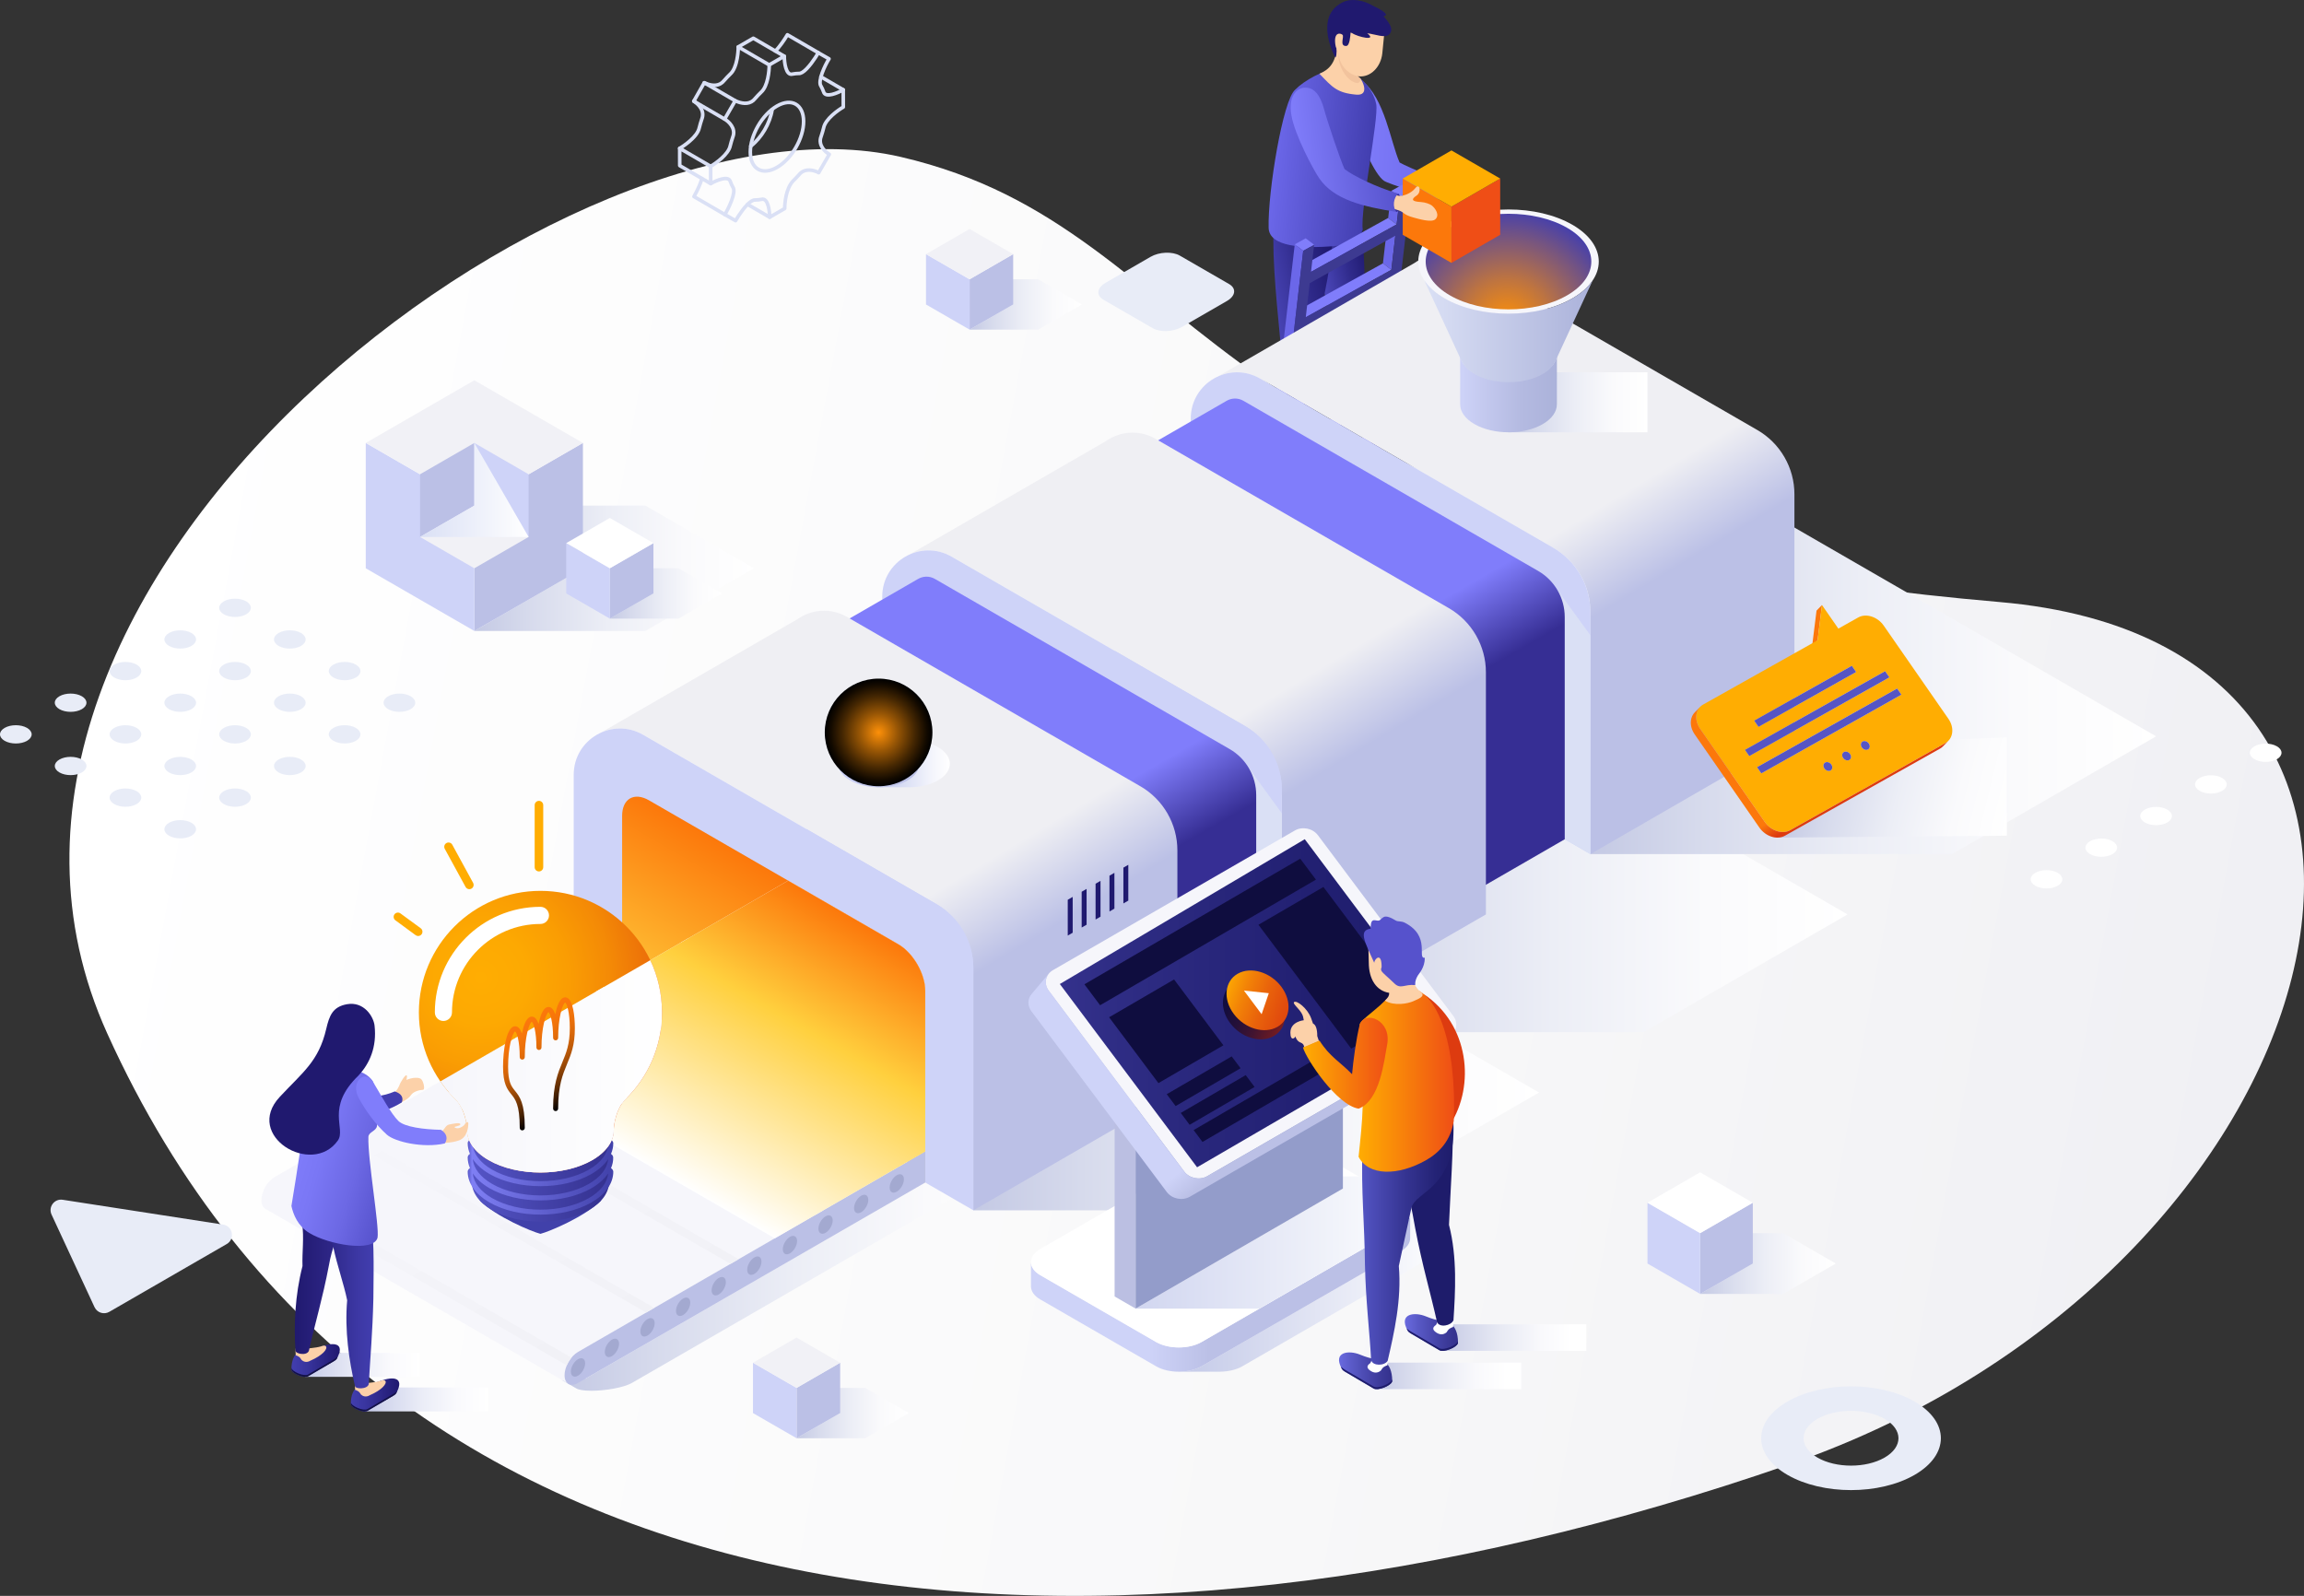 <?xml version="1.0" encoding="UTF-8"?><svg xmlns="http://www.w3.org/2000/svg" xmlns:xlink="http://www.w3.org/1999/xlink" viewBox="0 0 2016.64 1397.04"><rect x="0" y="0" width="2016.64" height="1397.04" fill="#333333" stroke="none"/><defs><style>.cls-1{fill:url(#linear-gradient);}.cls-2{fill:#f6f6fb;}.cls-3,.cls-4{fill:#e8ecf7;}.cls-5{fill:#fff;}.cls-6{fill:#f2c39d;}.cls-7{fill:#f1f1f6;}.cls-8{fill:#ef4e16;}.cls-9{fill:#fcd1a9;}.cls-10{fill:#ffad02;}.cls-11{fill:#fc780b;}.cls-12{fill:#6b67e9;}.cls-13{fill:#939cca;}.cls-14{fill:#ced3f8;}.cls-15{fill:#a9a9ff;}.cls-16,.cls-17{fill:#dae0f5;}.cls-18{fill:#bbc0e6;}.cls-19{fill:#bbbfe2;}.cls-20{fill:#dd3b10;}.cls-21{fill:#131147;}.cls-22{fill:#1f196f;}.cls-23{fill:#1e1c6b;}.cls-24{fill:#20196f;}.cls-25{fill:#423eaf;}.cls-26{fill:#4141aa;}.cls-27{fill:#121047;}.cls-28,.cls-29{fill:#362e94;}.cls-30{fill:#a3a9d0;}.cls-31{fill:#807dfb;}.cls-32{fill:#5655c4;}.cls-33{fill:#5652cc;}.cls-34{fill:#3d3a91;}.cls-35{fill:none;stroke:#dae0f5;stroke-linecap:round;stroke-linejoin:round;stroke-width:3.12px;}.cls-17,.cls-36,.cls-4,.cls-37,.cls-38,.cls-39,.cls-40,.cls-41,.cls-42,.cls-43,.cls-44,.cls-45,.cls-46,.cls-47,.cls-48,.cls-49,.cls-50,.cls-51,.cls-52,.cls-53,.cls-54,.cls-55,.cls-56,.cls-57,.cls-58,.cls-59,.cls-60,.cls-61,.cls-62{mix-blend-mode:multiply;}.cls-36{fill:#efeff3;}.cls-63{fill:url(#radial-gradient-2);}.cls-63,.cls-64,.cls-65,.cls-66,.cls-29,.cls-67{mix-blend-mode:screen;}.cls-68{fill:url(#radial-gradient-3);}.cls-64{fill:url(#linear-gradient-35);}.cls-65{fill:url(#linear-gradient-42);}.cls-66{fill:url(#linear-gradient-41);}.cls-67{fill:#0f0d3f;}.cls-69{fill:url(#linear-gradient-8);}.cls-70{fill:url(#linear-gradient-9);}.cls-71{fill:url(#linear-gradient-3);}.cls-72{fill:url(#linear-gradient-4);}.cls-73{fill:url(#linear-gradient-2);}.cls-74{fill:url(#linear-gradient-6);}.cls-75{fill:url(#linear-gradient-7);}.cls-76{fill:url(#linear-gradient-5);}.cls-77{fill:url(#radial-gradient);}.cls-78{fill:url(#linear-gradient-59);}.cls-79{fill:url(#linear-gradient-58);}.cls-80{fill:url(#linear-gradient-64);}.cls-81{fill:url(#linear-gradient-60);}.cls-82{fill:url(#linear-gradient-62);}.cls-83{fill:url(#linear-gradient-61);}.cls-84{fill:url(#linear-gradient-40);}.cls-85{fill:url(#linear-gradient-45);}.cls-86{fill:url(#linear-gradient-46);}.cls-87{fill:url(#linear-gradient-49);}.cls-88{fill:url(#linear-gradient-47);}.cls-89{fill:url(#linear-gradient-48);}.cls-90{fill:url(#linear-gradient-14);}.cls-91{fill:url(#linear-gradient-18);}.cls-92{fill:url(#linear-gradient-23);}.cls-93{fill:url(#linear-gradient-15);}.cls-94{fill:url(#linear-gradient-19);}.cls-95{fill:url(#linear-gradient-16);}.cls-96{fill:url(#linear-gradient-17);}.cls-97{fill:url(#linear-gradient-27);}.cls-98{fill:url(#linear-gradient-24);}.cls-99{fill:url(#linear-gradient-37);}.cls-100{fill:url(#linear-gradient-39);}.cls-101{fill:url(#linear-gradient-25);}.cls-102{fill:url(#linear-gradient-28);}.cls-103{fill:url(#linear-gradient-30);}.cls-104{fill:url(#linear-gradient-31);}.cls-105{isolation:isolate;}.cls-38{fill:url(#linear-gradient-43);}.cls-39{fill:url(#linear-gradient-44);}.cls-40{fill:url(#linear-gradient-63);}.cls-41{fill:url(#linear-gradient-51);}.cls-42{fill:url(#linear-gradient-52);}.cls-43{fill:url(#linear-gradient-50);}.cls-44{fill:url(#linear-gradient-55);}.cls-45{fill:url(#linear-gradient-56);}.cls-46{fill:url(#linear-gradient-53);}.cls-47{fill:url(#linear-gradient-54);}.cls-48{fill:url(#linear-gradient-57);}.cls-49{fill:url(#linear-gradient-21);}.cls-50{fill:url(#linear-gradient-22);}.cls-51{fill:url(#linear-gradient-20);}.cls-52{fill:url(#linear-gradient-12);}.cls-53{fill:url(#linear-gradient-13);}.cls-54{fill:url(#linear-gradient-10);}.cls-55{fill:url(#linear-gradient-11);}.cls-56{fill:url(#linear-gradient-34);}.cls-57{fill:url(#linear-gradient-38);}.cls-58{fill:url(#linear-gradient-32);}.cls-59{fill:url(#linear-gradient-36);}.cls-60{fill:url(#linear-gradient-29);}.cls-61{fill:url(#linear-gradient-33);}.cls-62{fill:url(#linear-gradient-26);}</style><linearGradient id="linear-gradient" x1="92.74" y1="635.27" x2="2050.24" y2="997.77" gradientUnits="userSpaceOnUse"><stop offset="0" stop-color="#fff"/><stop offset=".57" stop-color="#f8f8f9"/><stop offset="1" stop-color="#efeff3"/></linearGradient><linearGradient id="linear-gradient-2" x1="1180.94" y1="372.5" x2="1196.77" y2="353.65" gradientUnits="userSpaceOnUse"><stop offset="0" stop-color="#423eaf"/><stop offset=".49" stop-color="#2f2a8d"/><stop offset="1" stop-color="#1f196f"/></linearGradient><linearGradient id="linear-gradient-3" x1="1174.74" y1="367.05" x2="1191.76" y2="349.9" xlink:href="#linear-gradient-2"/><linearGradient id="linear-gradient-4" x1="861.81" y1="249.27" x2="915.13" y2="261.82" gradientTransform="translate(2065.84) rotate(-180) scale(1 -1)" gradientUnits="userSpaceOnUse"><stop offset="0" stop-color="#1f196f"/><stop offset=".36" stop-color="#302b8c"/><stop offset="1" stop-color="#5652cc"/></linearGradient><linearGradient id="linear-gradient-5" x1="1130.09" y1="401.85" x2="1145.93" y2="383" xlink:href="#linear-gradient-2"/><linearGradient id="linear-gradient-6" x1="1123.9" y1="396.41" x2="1140.92" y2="379.26" xlink:href="#linear-gradient-2"/><linearGradient id="linear-gradient-7" x1="888.47" y1="272.63" x2="965.57" y2="290.77" xlink:href="#linear-gradient-4"/><linearGradient id="linear-gradient-8" x1="1156.93" y1="117.18" x2="1244.98" y2="117.18" gradientTransform="translate(36.19 -56.93) rotate(2.99)" gradientUnits="userSpaceOnUse"><stop offset="0" stop-color="#807dfb"/><stop offset="1" stop-color="#6b67e9"/></linearGradient><linearGradient id="linear-gradient-9" x1="1004.19" y1="140.71" x2="918.94" y2="140.71" gradientTransform="translate(2128.76 93.18) rotate(-174.35) scale(1 -1)" gradientUnits="userSpaceOnUse"><stop offset="0" stop-color="#6b67e9"/><stop offset="1" stop-color="#423eaf"/></linearGradient><linearGradient id="linear-gradient-10" x1="491.78" y1="1112.71" x2="919.68" y2="1112.71" gradientUnits="userSpaceOnUse"><stop offset="0" stop-color="#c4c9e4"/><stop offset=".19" stop-color="#d6daec"/><stop offset=".48" stop-color="#eceef6"/><stop offset=".75" stop-color="#fafafc"/><stop offset="1" stop-color="#fff"/></linearGradient><linearGradient id="linear-gradient-11" x1="1122" y1="751.05" x2="1617.13" y2="751.05" xlink:href="#linear-gradient-10"/><linearGradient id="linear-gradient-12" x1="1392.04" y1="595.15" x2="1887.17" y2="595.15" xlink:href="#linear-gradient-10"/><linearGradient id="linear-gradient-13" x1="851.96" y1="906.96" x2="1347.1" y2="906.96" xlink:href="#linear-gradient-10"/><linearGradient id="linear-gradient-14" x1="1232.46" y1="229.54" x2="1505.39" y2="683.77" gradientUnits="userSpaceOnUse"><stop offset=".51" stop-color="#efeff3"/><stop offset=".66" stop-color="#bbc0e6"/></linearGradient><linearGradient id="linear-gradient-15" x1="1101.21" y1="334.94" x2="1341.4" y2="750.96" gradientUnits="userSpaceOnUse"><stop offset=".51" stop-color="#807dfb"/><stop offset=".66" stop-color="#362e94"/></linearGradient><linearGradient id="linear-gradient-16" x1="962.42" y1="385.45" x2="1235.35" y2="839.67" xlink:href="#linear-gradient-14"/><linearGradient id="linear-gradient-17" x1="831.17" y1="490.85" x2="1071.36" y2="906.87" xlink:href="#linear-gradient-15"/><linearGradient id="linear-gradient-18" x1="692.38" y1="541.35" x2="965.31" y2="995.58" xlink:href="#linear-gradient-14"/><linearGradient id="linear-gradient-19" x1="639.48" y1="936.81" x2="723.9" y2="790.58" gradientUnits="userSpaceOnUse"><stop offset="0" stop-color="#ffd03e"/><stop offset="1" stop-color="#fc780b"/></linearGradient><linearGradient id="linear-gradient-20" x1="467.18" y1="899.44" x2="602.5" y2="1133.8" gradientUnits="userSpaceOnUse"><stop offset="0" stop-color="#f6f6fb"/><stop offset="1" stop-color="#f1f1f6"/></linearGradient><linearGradient id="linear-gradient-21" x1="578.43" y1="1026.42" x2="716.92" y2="786.55" gradientUnits="userSpaceOnUse"><stop offset="0" stop-color="#fff"/><stop offset=".62" stop-color="#ffd03e"/><stop offset="1" stop-color="#fc780b"/></linearGradient><linearGradient id="linear-gradient-22" x1="1320.48" y1="352.17" x2="1442" y2="352.17" xlink:href="#linear-gradient-10"/><linearGradient id="linear-gradient-23" x1="1278" y1="343.81" x2="1362.73" y2="343.81" gradientUnits="userSpaceOnUse"><stop offset="0" stop-color="#ced3f8"/><stop offset=".02" stop-color="#cdd2f7"/><stop offset=".63" stop-color="#b4bae1"/><stop offset="1" stop-color="#abb2da"/></linearGradient><radialGradient id="radial-gradient" cx="1318.92" cy="283.71" fx="1318.92" fy="283.71" r="101.28" gradientUnits="userSpaceOnUse"><stop offset="0" stop-color="#fd9009"/><stop offset=".13" stop-color="#eb8818"/><stop offset=".39" stop-color="#be7440"/><stop offset=".75" stop-color="#77557f"/><stop offset="1" stop-color="#423eaf"/></radialGradient><linearGradient id="linear-gradient-24" x1="1246.58" y1="289.91" x2="1394.14" y2="289.91" gradientUnits="userSpaceOnUse"><stop offset="0" stop-color="#dae0f5"/><stop offset="1" stop-color="#abb2da"/></linearGradient><linearGradient id="linear-gradient-25" x1="1194.09" y1="137.08" x2="1278.55" y2="137.08" gradientTransform="translate(-66.97 150.84) rotate(-7.2)" gradientUnits="userSpaceOnUse"><stop offset="0" stop-color="#807dfb"/><stop offset="1" stop-color="#5652cc"/></linearGradient><linearGradient id="linear-gradient-26" x1="273.81" y1="668.53" x2="356.23" y2="668.53" gradientTransform="translate(475.17)" gradientUnits="userSpaceOnUse"><stop offset=".43" stop-color="#d1d7f3"/><stop offset=".49" stop-color="#d7dcf4"/><stop offset=".81" stop-color="#f4f5fc"/><stop offset="1" stop-color="#fff"/></linearGradient><linearGradient id="linear-gradient-27" x1="258.37" y1="674.01" x2="329.6" y2="674.01" gradientTransform="translate(475.17)" gradientUnits="userSpaceOnUse"><stop offset="0" stop-color="#ced3f8"/><stop offset=".42" stop-color="#c4c9ee"/><stop offset="1" stop-color="#bbc0e6"/></linearGradient><linearGradient id="linear-gradient-28" x1="263.45" y1="649.45" x2="324.04" y2="649.45" gradientTransform="translate(475.17)" gradientUnits="userSpaceOnUse"><stop offset="0" stop-color="#6b67e9"/><stop offset=".38" stop-color="#5d59d5"/><stop offset="1" stop-color="#423eaf"/></linearGradient><linearGradient id="linear-gradient-29" x1="784.44" y1="675.02" x2="784.44" y2="633.53" gradientUnits="userSpaceOnUse"><stop offset="0" stop-color="#efeff3"/><stop offset=".5" stop-color="#dde1f3"/><stop offset="1" stop-color="#d1d7f3"/></linearGradient><radialGradient id="radial-gradient-2" cx="769.02" cy="641.16" fx="769.02" fy="641.16" r="47.11" gradientUnits="userSpaceOnUse"><stop offset="0" stop-color="#fd9009"/><stop offset=".36" stop-color="#965505"/><stop offset=".67" stop-color="#452702"/><stop offset=".89" stop-color="#130a00"/><stop offset="1" stop-color="#000"/></radialGradient><linearGradient id="linear-gradient-30" x1="412.97" y1="1030.1" x2="533.1" y2="1030.1" gradientUnits="userSpaceOnUse"><stop offset="0" stop-color="#5555c6"/><stop offset="1" stop-color="#34318f"/></linearGradient><linearGradient id="linear-gradient-31" x1="409.38" y1="1030.25" x2="536.79" y2="1030.25" gradientUnits="userSpaceOnUse"><stop offset="0" stop-color="#5555c6"/><stop offset=".03" stop-color="#7f7ff4"/><stop offset="1" stop-color="#4141aa"/></linearGradient><radialGradient id="radial-gradient-3" cx="420.74" cy="855.72" fx="420.74" fy="855.72" r="202.06" gradientUnits="userSpaceOnUse"><stop offset="0" stop-color="#ffad02"/><stop offset=".2" stop-color="#fda902"/><stop offset=".38" stop-color="#fa9d03"/><stop offset=".56" stop-color="#f48a06"/><stop offset=".74" stop-color="#ec6f09"/><stop offset=".92" stop-color="#e24d0d"/><stop offset="1" stop-color="#dd3b10"/></radialGradient><linearGradient id="linear-gradient-32" x1="470.38" y1="897.6" x2="518.56" y2="981.05" gradientUnits="userSpaceOnUse"><stop offset="0" stop-color="#fff"/><stop offset="1" stop-color="#f1f1f6"/></linearGradient><linearGradient id="linear-gradient-33" x1="408.89" y1="989.37" x2="537.19" y2="989.37" gradientUnits="userSpaceOnUse"><stop offset="0" stop-color="#fff"/><stop offset=".32" stop-color="#eceef9"/><stop offset=".66" stop-color="#e0e4f5"/><stop offset="1" stop-color="#dce1f4"/></linearGradient><linearGradient id="linear-gradient-34" x1="385.43" y1="933.49" x2="579.45" y2="933.49" gradientUnits="userSpaceOnUse"><stop offset="0" stop-color="#f6f6fb"/><stop offset="1" stop-color="#fff"/></linearGradient><linearGradient id="linear-gradient-35" x1="497.09" y1="966.78" x2="455.64" y2="894.98" gradientUnits="userSpaceOnUse"><stop offset="0" stop-color="#000"/><stop offset=".11" stop-color="#361902"/><stop offset=".24" stop-color="#6a3204"/><stop offset=".37" stop-color="#964706"/><stop offset=".49" stop-color="#bb5908"/><stop offset=".62" stop-color="#d76609"/><stop offset=".75" stop-color="#eb700a"/><stop offset=".87" stop-color="#f7760a"/><stop offset="1" stop-color="#fc780b"/></linearGradient><linearGradient id="linear-gradient-36" x1="1032.01" y1="1127.44" x2="1269.99" y2="1127.44" gradientUnits="userSpaceOnUse"><stop offset="0" stop-color="#c4cae8"/><stop offset="1" stop-color="#fff"/></linearGradient><linearGradient id="linear-gradient-37" x1="902.38" y1="1131.78" x2="1234.29" y2="1131.78" gradientUnits="userSpaceOnUse"><stop offset=".31" stop-color="#ced3f8"/><stop offset=".47" stop-color="#bbc0e6"/></linearGradient><linearGradient id="linear-gradient-38" x1="993.99" y1="1087.68" x2="1234.29" y2="1087.68" gradientUnits="userSpaceOnUse"><stop offset="0" stop-color="#d1d6f0"/><stop offset=".73" stop-color="#f1f3fa"/><stop offset="1" stop-color="#fff"/></linearGradient><linearGradient id="linear-gradient-39" x1="991.91" y1="790.21" x2="1166.55" y2="998.33" gradientUnits="userSpaceOnUse"><stop offset=".76" stop-color="#ced3f8"/><stop offset=".84" stop-color="#bbc0e6"/></linearGradient><linearGradient id="linear-gradient-40" x1="927.65" y1="878.22" x2="1263.2" y2="878.22" gradientUnits="userSpaceOnUse"><stop offset="0" stop-color="#34318c"/><stop offset=".13" stop-color="#2f2d85"/><stop offset=".65" stop-color="#222072"/><stop offset="1" stop-color="#1e1c6b"/></linearGradient><linearGradient id="linear-gradient-41" x1="1067.66" y1="872.11" x2="1148.25" y2="903.37" gradientUnits="userSpaceOnUse"><stop offset="0" stop-color="#0f0d3f"/><stop offset=".11" stop-color="#150d3d"/><stop offset=".27" stop-color="#261038"/><stop offset=".45" stop-color="#421430"/><stop offset=".64" stop-color="#691a24"/><stop offset=".84" stop-color="#9b2216"/><stop offset="1" stop-color="#c6290a"/></linearGradient><linearGradient id="linear-gradient-42" x1="1070.86" y1="864.1" x2="1151.45" y2="895.35" gradientUnits="userSpaceOnUse"><stop offset="0" stop-color="#ffad02"/><stop offset=".01" stop-color="#feaa02"/><stop offset=".22" stop-color="#f28207"/><stop offset=".43" stop-color="#e9630b"/><stop offset=".64" stop-color="#e24d0d"/><stop offset=".83" stop-color="#de3f0f"/><stop offset="1" stop-color="#dd3b10"/></linearGradient><linearGradient id="linear-gradient-43" x1="1205.21" y1="1204.44" x2="1331.53" y2="1204.44" gradientUnits="userSpaceOnUse"><stop offset="0" stop-color="#c4c9e4"/><stop offset=".09" stop-color="#cdd1e8"/><stop offset=".41" stop-color="#e8eaf4"/><stop offset=".69" stop-color="#f9f9fc"/><stop offset=".9" stop-color="#fff"/></linearGradient><linearGradient id="linear-gradient-44" x1="1262.17" y1="1170.91" x2="1388.5" y2="1170.91" xlink:href="#linear-gradient-43"/><linearGradient id="linear-gradient-45" x1="1229.58" y1="1166.47" x2="1276.15" y2="1166.47" gradientUnits="userSpaceOnUse"><stop offset="0" stop-color="#696adf"/><stop offset=".28" stop-color="#5757c3"/><stop offset=".76" stop-color="#3d3b9b"/><stop offset="1" stop-color="#34318c"/></linearGradient><linearGradient id="linear-gradient-46" x1="1172.01" y1="1199.98" x2="1218.57" y2="1199.98" xlink:href="#linear-gradient-45"/><linearGradient id="linear-gradient-47" x1="1192.22" y1="1088.72" x2="1272.28" y2="1088.72" gradientUnits="userSpaceOnUse"><stop offset="0" stop-color="#5455c4"/><stop offset="0" stop-color="#5354c3"/><stop offset=".46" stop-color="#363593"/><stop offset=".8" stop-color="#242376"/><stop offset="1" stop-color="#1e1c6b"/></linearGradient><linearGradient id="linear-gradient-48" x1="1189.13" y1="945.05" x2="1272.75" y2="945.05" gradientUnits="userSpaceOnUse"><stop offset="0" stop-color="#ffad02"/><stop offset=".61" stop-color="#f5740d"/><stop offset="1" stop-color="#ef4e16"/></linearGradient><linearGradient id="linear-gradient-49" x1="1140.46" y1="930.72" x2="1214.61" y2="930.72" xlink:href="#linear-gradient-48"/><linearGradient id="linear-gradient-50" x1="697.22" y1="1236.99" x2="795.49" y2="1236.99" xlink:href="#linear-gradient-10"/><linearGradient id="linear-gradient-51" x1="848.66" y1="266.53" x2="946.93" y2="266.53" xlink:href="#linear-gradient-10"/><linearGradient id="linear-gradient-52" x1="415.18" y1="497.47" x2="659.92" y2="497.47" xlink:href="#linear-gradient-10"/><linearGradient id="linear-gradient-53" x1="1488.09" y1="1106.08" x2="1606.81" y2="1106.08" xlink:href="#linear-gradient-10"/><linearGradient id="linear-gradient-54" x1="367.66" y1="428.89" x2="462.69" y2="428.89" gradientUnits="userSpaceOnUse"><stop offset="0" stop-color="#dae0f5"/><stop offset="1" stop-color="#fff"/></linearGradient><linearGradient id="linear-gradient-55" x1="533.77" y1="519.49" x2="632.04" y2="519.49" xlink:href="#linear-gradient-10"/><linearGradient id="linear-gradient-56" x1="2755.61" y1="1194.79" x2="2855.73" y2="1194.79" gradientTransform="translate(3122.85) rotate(-180) scale(1 -1)" gradientUnits="userSpaceOnUse"><stop offset="0" stop-color="#fff"/><stop offset=".25" stop-color="#fafafd"/><stop offset=".53" stop-color="#ebedf7"/><stop offset=".83" stop-color="#d4d8ee"/><stop offset="1" stop-color="#c4cae9"/></linearGradient><linearGradient id="linear-gradient-57" x1="2737.58" y1="1225.05" x2="2845.23" y2="1225.05" gradientTransform="translate(3164.85) rotate(-180) scale(1 -1)" xlink:href="#linear-gradient-56"/><linearGradient id="linear-gradient-58" x1="843.13" y1="1190.97" x2="885.52" y2="1190.97" gradientTransform="translate(1140.57) rotate(-180) scale(1 -1)" gradientUnits="userSpaceOnUse"><stop offset="0" stop-color="#20196f"/><stop offset=".11" stop-color="#241d77"/><stop offset=".7" stop-color="#39359f"/><stop offset="1" stop-color="#423eaf"/></linearGradient><linearGradient id="linear-gradient-59" x1="1555.14" y1="1106.59" x2="1611.02" y2="1106.59" gradientTransform="translate(-1297.09)" gradientUnits="userSpaceOnUse"><stop offset="0" stop-color="#20196f"/><stop offset=".61" stop-color="#2f2788"/><stop offset="1" stop-color="#362e94"/></linearGradient><linearGradient id="linear-gradient-60" x1="791.09" y1="1221.11" x2="833.52" y2="1221.11" xlink:href="#linear-gradient-58"/><linearGradient id="linear-gradient-61" x1="813.55" y1="1122.5" x2="873.45" y2="1122.5" gradientTransform="translate(1140.57) rotate(-180) scale(1 -1)" gradientUnits="userSpaceOnUse"><stop offset="0" stop-color="#423eaf"/><stop offset=".25" stop-color="#3c37a3"/><stop offset=".7" stop-color="#2c2686"/><stop offset="1" stop-color="#20196f"/></linearGradient><linearGradient id="linear-gradient-62" x1="784.63" y1="830.17" x2="876.39" y2="830.17" gradientTransform="translate(1329.81 443.04) rotate(-164.03) scale(1 -1)" gradientUnits="userSpaceOnUse"><stop offset="0" stop-color="#5652cc"/><stop offset=".37" stop-color="#6c68e4"/><stop offset=".73" stop-color="#7a77f5"/><stop offset="1" stop-color="#807dfb"/></linearGradient><linearGradient id="linear-gradient-63" x1="1543.86" y1="666.77" x2="1659.64" y2="566.49" gradientTransform="translate(896.22 -467.51) rotate(30) skewX(-30)" xlink:href="#linear-gradient-10"/><linearGradient id="linear-gradient-64" x1="1556.1" y1="579.5" x2="1624.43" y2="697.85" gradientUnits="userSpaceOnUse"><stop offset=".86" stop-color="#fc780b"/><stop offset=".96" stop-color="#dd3b10"/></linearGradient></defs><g class="cls-105"><g id="Layer_2"><g id="Objects"><g id="Linear_gear"><path class="cls-1" d="m1566.04,1282c483.4-167.5,628.17-716.71,184.02-754.99-708.99-61.1-684.93-325.37-961.66-389.65C499.87,70.33-84.16,511.3,93.9,904.75c243.77,538.65,869.39,586.11,1472.14,377.26Z"/><path class="cls-4" d="m45.13,1063.23l37.61,81.04c2.28,4.9,8.26,6.79,12.94,4.09l102.76-59.33c7.52-4.34,5.39-15.72-3.19-17.04l-140.38-21.72c-7.26-1.13-12.84,6.29-9.75,12.95Z"/><path class="cls-4" d="m1675.77,1226.91c-30.71-17.73-80.51-17.73-111.22,0-30.71,17.73-30.71,46.48,0,64.21,30.71,17.73,80.51,17.73,111.22,0,30.71-17.73,30.71-46.48,0-64.21Zm-84.98,49.06c-16.22-9.37-16.22-24.55,0-33.91,16.22-9.37,42.51-9.37,58.73,0,16.22,9.37,16.22,24.55,0,33.91-16.22,9.37-42.51,9.37-58.73,0Z"/><g class="cls-37"><path class="cls-3" d="m195.91,537.74c5.41,3.12,14.19,3.12,19.6,0,5.41-3.12,5.41-8.19,0-11.32-5.41-3.12-14.19-3.12-19.6,0-5.41,3.12-5.41,8.19,0,11.32Z"/><path class="cls-3" d="m243.87,565.43c5.41,3.12,14.19,3.12,19.6,0,5.41-3.12,5.41-8.19,0-11.32-5.41-3.12-14.19-3.12-19.6,0-5.41,3.12-5.41,8.19,0,11.32Z"/><path class="cls-3" d="m291.84,593.12c5.41,3.12,14.19,3.12,19.6,0,5.41-3.12,5.41-8.19,0-11.32-5.41-3.12-14.19-3.12-19.6,0-5.41,3.12-5.41,8.19,0,11.32Z"/><path class="cls-3" d="m359.4,609.49c-5.41-3.12-14.19-3.12-19.6,0-5.41,3.12-5.41,8.19,0,11.32,5.41,3.12,14.19,3.12,19.6,0,5.41-3.12,5.41-8.19,0-11.32Z"/><path class="cls-3" d="m147.95,565.43c5.41,3.12,14.19,3.12,19.6,0,5.41-3.12,5.41-8.19,0-11.32-5.41-3.12-14.19-3.12-19.6,0-5.41,3.12-5.41,8.19,0,11.32Z"/><path class="cls-3" d="m195.91,593.12c5.41,3.12,14.19,3.12,19.6,0,5.41-3.12,5.41-8.19,0-11.32-5.41-3.12-14.19-3.12-19.6,0-5.41,3.12-5.41,8.19,0,11.32Z"/><path class="cls-3" d="m243.87,620.81c5.41,3.12,14.19,3.12,19.6,0,5.41-3.12,5.41-8.19,0-11.32-5.41-3.12-14.19-3.12-19.6,0-5.41,3.12-5.41,8.19,0,11.32Z"/><path class="cls-3" d="m311.44,637.19c-5.41-3.12-14.19-3.13-19.6,0-5.41,3.12-5.41,8.19,0,11.31,5.41,3.12,14.19,3.12,19.6,0,5.41-3.12,5.41-8.19,0-11.31Z"/><path class="cls-3" d="m99.98,593.12c5.41,3.12,14.19,3.12,19.6,0s5.41-8.19,0-11.32c-5.41-3.12-14.19-3.12-19.6,0-5.41,3.12-5.41,8.19,0,11.32Z"/><path class="cls-3" d="m147.95,620.81c5.41,3.12,14.19,3.12,19.6,0,5.41-3.12,5.41-8.19,0-11.32-5.41-3.12-14.19-3.12-19.6,0-5.41,3.12-5.41,8.19,0,11.32Z"/><path class="cls-3" d="m195.91,648.51c5.41,3.12,14.19,3.12,19.6,0,5.41-3.12,5.41-8.19,0-11.31-5.41-3.13-14.19-3.13-19.6,0-5.41,3.12-5.41,8.19,0,11.31Z"/><path class="cls-3" d="m263.48,664.88c-5.41-3.12-14.19-3.12-19.6,0-5.41,3.12-5.41,8.19,0,11.32,5.41,3.12,14.19,3.12,19.6,0,5.41-3.12,5.41-8.19,0-11.32Z"/><path class="cls-3" d="m52.02,620.81c5.41,3.12,14.19,3.12,19.6,0,5.41-3.12,5.41-8.19,0-11.32-5.41-3.12-14.19-3.12-19.6,0-5.41,3.12-5.41,8.19,0,11.32Z"/><path class="cls-3" d="m99.99,648.51c5.41,3.12,14.19,3.12,19.6,0s5.41-8.19,0-11.32c-5.41-3.12-14.19-3.12-19.6,0-5.41,3.13-5.41,8.2,0,11.32Z"/><path class="cls-3" d="m147.95,676.2c5.41,3.12,14.19,3.12,19.6,0,5.41-3.13,5.41-8.19,0-11.32-5.41-3.12-14.19-3.12-19.6,0-5.41,3.12-5.41,8.19,0,11.32Z"/><path class="cls-3" d="m215.51,692.57c-5.41-3.13-14.19-3.13-19.6,0s-5.41,8.2,0,11.32,14.19,3.12,19.6,0c5.41-3.12,5.41-8.2,0-11.32Z"/><path class="cls-3" d="m23.66,637.19c-5.41-3.12-14.19-3.12-19.6,0-5.41,3.13-5.41,8.2,0,11.32,5.41,3.12,14.19,3.12,19.6,0,5.41-3.12,5.41-8.19,0-11.32Z"/><path class="cls-3" d="m71.63,664.88c-5.41-3.12-14.19-3.12-19.6,0-5.41,3.12-5.41,8.19,0,11.32,5.41,3.12,14.19,3.12,19.6,0,5.41-3.13,5.41-8.19,0-11.32Z"/><path class="cls-3" d="m119.59,692.57c-5.41-3.13-14.19-3.13-19.6,0-5.41,3.12-5.41,8.2,0,11.32,5.41,3.12,14.19,3.12,19.6,0s5.41-8.2,0-11.32Z"/><path class="cls-3" d="m167.55,720.26c-5.41-3.12-14.19-3.12-19.6,0-5.41,3.12-5.41,8.19,0,11.32,5.41,3.12,14.19,3.12,19.6,0,5.41-3.12,5.41-8.19,0-11.32Z"/></g><path class="cls-5" d="m1992.9,653.3c-5.41-3.12-14.19-3.12-19.6,0-5.41,3.13-5.41,8.19,0,11.32,5.41,3.12,14.19,3.12,19.6,0,5.41-3.12,5.41-8.19,0-11.32Z"/><path class="cls-5" d="m1944.94,681c-5.41-3.12-14.19-3.12-19.6,0s-5.41,8.19,0,11.32c5.41,3.12,14.19,3.12,19.6,0,5.41-3.13,5.41-8.19,0-11.32Z"/><path class="cls-5" d="m1896.97,708.69c-5.41-3.12-14.19-3.12-19.6,0-5.41,3.12-5.41,8.19,0,11.32,5.41,3.12,14.19,3.12,19.6,0,5.41-3.12,5.41-8.19,0-11.32Z"/><path class="cls-5" d="m1849.01,736.37c-5.41-3.12-14.19-3.12-19.6,0-5.41,3.13-5.41,8.19,0,11.32,5.41,3.12,14.19,3.12,19.6,0,5.41-3.12,5.41-8.19,0-11.32Z"/><path class="cls-5" d="m1801.05,764.07c-5.41-3.12-14.19-3.12-19.6,0-5.41,3.12-5.41,8.19,0,11.32,5.42,3.12,14.19,3.12,19.6,0,5.41-3.13,5.41-8.19,0-11.32Z"/><path class="cls-4" d="m1032.69,223.77l43.1,24.88c6.57,3.79,5.75,10.42-1.84,14.8l-39.41,22.76c-7.59,4.38-19.06,4.85-25.63,1.06l-43.1-24.88c-6.57-3.79-5.75-10.42,1.84-14.8l39.41-22.76c7.59-4.38,19.07-4.86,25.63-1.06Z"/><path class="cls-73" d="m1173.96,347.79c-5.89.96-7.59,10.45-4.64,16.41,1.83,2.04,6.44,3.96,6.44,3.96,0,0,18.59,7.63,22.78,7.96,4.18.34,13.48-1.23,14.23-8.37-.72-4.37-4.38-5.57-8.89-8.24-5.86-3.48-10.89-8.54-15.62-10.85-3.89-1.91-14.3-.87-14.3-.87Z"/><path class="cls-27" d="m1198.4,374.21c-4.3-.34-23.44-8.18-23.44-8.18,0,0-4.46-1.88-6.43-3.91.21.72.47,1.42.78,2.07,1.83,2.04,6.44,3.96,6.44,3.96,0,0,18.59,7.63,22.78,7.96,4.18.34,13.48-1.23,14.23-8.37-.03-.15-.09-.28-.11-.44-1.97,5.89-10.31,7.22-14.25,6.89Z"/><path class="cls-5" d="m1186.62,341.49c-2.87.46-12.57,4.69-12.57,4.69,0,0,.16,1.41-.47,2.75-.08.13-.15.26-.23.4-1.76,1.71-3.62,4.73,1.78,6.43,10.47,3.29,19.39-3.74,15.27-6.1-2.77-1.58-3.42-5.94-3.78-8.17Z"/><path class="cls-71" d="m1192.18,351.07c-.78-1.03-2.6-3.8-5.79-1.52-3.34,2.38-4.09,5.25-3.7,7.63.39,2.38,7.28.62,7.54.25.26-.35,1.96-6.37,1.96-6.37Z"/><path class="cls-72" d="m1191.12,165.85c.47,39.56,4.87,68.87,2.93,103.97-1.98,35.84-2.32,53.32-2.66,80.25-5.17,6.4-18.29,4.8-21.06-.15-3.42-24.45-10.29-48.29-7.24-76.67-7.8-38.58-26.78-81.29-23.47-108.89,7.79,2.47,43.71-.98,51.5,1.49Z"/><path class="cls-76" d="m1123.11,377.15c-5.89.96-7.59,10.45-4.64,16.41,1.82,2.04,6.44,3.96,6.44,3.96,0,0,18.59,7.64,22.78,7.97,4.19.34,13.47-1.23,14.23-8.37-.72-4.37-4.38-5.57-8.89-8.24-5.86-3.48-10.89-8.54-15.62-10.86-3.88-1.91-14.3-.87-14.3-.87Z"/><path class="cls-27" d="m1147.56,403.57c-4.31-.33-23.44-8.18-23.44-8.18,0,0-4.46-1.88-6.42-3.91.21.71.46,1.42.78,2.07,1.82,2.04,6.44,3.96,6.44,3.96,0,0,18.59,7.64,22.78,7.97,4.19.34,13.47-1.23,14.23-8.37-.03-.15-.08-.28-.11-.44-1.97,5.89-10.32,7.22-14.25,6.89Z"/><path class="cls-5" d="m1135.78,370.84c-2.87.47-12.57,4.69-12.57,4.69,0,0,.16,1.41-.48,2.75-.07.13-.15.26-.22.4-1.76,1.7-3.62,4.73,1.77,6.43,10.47,3.29,19.39-3.74,15.27-6.1-2.77-1.58-3.42-5.94-3.78-8.17Z"/><path class="cls-74" d="m1141.34,380.43c-.78-1.03-2.59-3.8-5.79-1.52-3.34,2.39-4.09,5.25-3.7,7.63.4,2.38,7.28.62,7.54.26.26-.36,1.95-6.37,1.95-6.37Z"/><path class="cls-75" d="m1167.23,188.25c.47,39.56-10.03,76.02-15.55,107.55-6.19,35.36-10.79,56.69-11.13,83.63-5.17,6.4-18.29,4.79-21.06-.15-3.41-24.45-3.55-63.26,1.23-80.05-4.21-44.01-8.3-84.88-4.98-112.47,7.79,2.47,43.71-.98,51.49,1.49Z"/><path class="cls-69" d="m1191.86,70.38c20.24,15.52,25.28,54.13,33.2,71.88,8.54,4.85,38.5,16.53,46.27,20.72-2.53,3.21-7.99,9.07-11.67,11.57-8.92-2.67-44.12-13.43-48.27-16.27-7.96-5.43-21.01-33.01-23.91-53.63-2.89-20.62,4.38-34.27,4.38-34.27Z"/><path class="cls-70" d="m1133.66,78.49c7.63-7.82,25.48-18.03,36.48-17.75,18.71.47,31.91,17.28,34.43,30.48,2.38,12.43-14.17,93.02-11.8,109.83-2.82,8.46-15.83,13.73-25.37,14.46-26.89,2.06-56.58.71-57-16.11-.78-31.45,12.5-112.07,23.27-120.9Z"/><path class="cls-9" d="m1170.25,35.85c-.09-6.09,19.5,8.23,17.88,16.09-1.32,6.4-3.77,11.9,2.37,16.6,2.08,2.03,8.55,15.36-3.33,14.32-16.99-1.47-21.06-6.58-32.28-18.3,7.72-3.41,15.63-8.98,15.35-28.71Z"/><path class="cls-9" d="m1165.7,31.8l9.62-11.06,36.79,3.64-2.19,22.14c-1.21,12.23-10.42,21.33-20.57,20.32-9.86-.97-18.21-10.04-17.53-21.81l-4.31-1.98-1.8-11.25Z"/><path class="cls-6" d="m1187.9,72.68c-8.79-.87-18.27-16.06-16.09-27.64-.64,11.05,7.73,19.89,16.79,21.71.71.73,1.15,1.21,1.9,1.78.16.16.35.39.55.68-.18,1.79-1.55,3.63-3.15,3.47Z"/><path class="cls-24" d="m1210.94,14.17c3.43-.25,4.01-3.02-9.16-9.09-7.54-4.67-18.65-6.97-26.36-3.19-10.45,5.13-14.31,13.79-13.65,25.21.64,11.43,6.79,22.84,6.79,22.84.98,1.21,1.66-3.96,1.15-7.89-.38-.43-.71-1.5-.96-3.42-1.48-11.68,5.35-9.29,6.21-8.23,2.07,1.1-3.04,10.15,3.38,9.83,3.1-.15,3.53-8.73,3.81-11.73.44.15.87.28,1.34.5,4.93,3.41,22.46,7.28,13.22.14,6.86.68,15.89,4.77,19.48.73,4.26-4.81-1.19-11.05-5.25-15.69Z"/><polygon class="cls-12" points="1188.57 489.5 1181.17 483.84 1186.34 439.08 1193.74 444.74 1188.57 489.5"/><polygon class="cls-12" points="1194.89 434.82 1187.49 429.16 1190.93 399.35 1198.34 405.01 1194.89 434.82"/><polygon class="cls-31" points="1119.95 476.36 1112.54 470.7 1187.49 429.16 1194.89 434.82 1119.95 476.36"/><polygon class="cls-12" points="1199.48 395.09 1192.08 389.43 1195.52 359.62 1202.93 365.28 1199.48 395.09"/><polygon class="cls-31" points="1124.54 436.63 1117.14 430.97 1192.08 389.43 1199.48 395.09 1124.54 436.63"/><polygon class="cls-12" points="1204.07 355.36 1196.67 349.7 1200.12 319.89 1207.52 325.56 1204.07 355.36"/><polygon class="cls-31" points="1129.13 396.9 1121.73 391.24 1196.67 349.7 1204.07 355.36 1129.13 396.9"/><polygon class="cls-12" points="1208.67 315.63 1201.26 309.97 1204.71 280.17 1212.11 285.83 1208.67 315.63"/><polygon class="cls-31" points="1133.72 357.17 1126.32 351.51 1201.26 309.97 1208.67 315.63 1133.72 357.17"/><polygon class="cls-12" points="1213.26 275.9 1205.85 270.24 1209.3 240.44 1216.7 246.1 1213.26 275.9"/><polygon class="cls-31" points="1138.32 317.44 1130.91 311.78 1205.85 270.24 1213.26 275.9 1138.32 317.44"/><polygon class="cls-12" points="1217.85 236.17 1210.45 230.51 1213.89 200.71 1221.29 206.37 1217.85 236.17"/><polygon class="cls-31" points="1225.18 172.73 1217.78 167.07 1227.33 161.77 1234.73 167.44 1225.18 172.73"/><polygon class="cls-12" points="1222.44 196.45 1215.04 190.78 1217.78 167.07 1225.18 172.73 1222.44 196.45"/><polygon class="cls-31" points="1142.91 277.72 1135.5 272.05 1210.45 230.51 1217.85 236.17 1142.91 277.72"/><polygon class="cls-31" points="1147.5 237.99 1140.09 232.33 1215.04 190.78 1222.44 196.45 1147.5 237.99"/><polygon class="cls-31" points="1140.67 219.57 1133.27 213.91 1142.84 208.61 1150.24 214.27 1140.67 219.57"/><polygon class="cls-12" points="1104.06 536.34 1096.66 530.68 1133.27 213.91 1140.67 219.57 1104.06 536.34"/><path class="cls-34" d="m1225.18,172.73l9.55-5.29-36.61,316.77-9.55,5.29,5.17-44.75-74.94,41.54-5.17,44.75-9.57,5.3,36.61-316.77,9.57-5.3-2.74,23.72,74.94-41.54,2.74-23.72Zm-30.29,262.09l3.44-29.81-74.94,41.54-3.44,29.81,74.94-41.54h0Zm18.37-158.92l3.44-29.81-74.94,41.54-3.44,29.81,74.94-41.54h0Zm-13.77,119.19l3.44-29.81-74.94,41.54-3.44,29.81,74.94-41.54h0Zm4.59-39.73l3.44-29.81-74.94,41.54-3.44,29.81,74.94-41.54h0Zm4.59-39.73l3.44-29.81-74.94,41.54-3.44,29.81,74.94-41.54h0Zm9.18-79.46l3.44-29.81-74.94,41.54-3.44,29.81,74.94-41.54h0Z"/><path class="cls-54" d="m809.86,1007.97v27.21s-297.44,171.72-297.44,171.72l-9.29-5.36-11.36,6.56,12.35,7.13h.02c1.94,1.36,6.64,2.23,13.56,2.23,13,0,28.84-3.05,35.32-6.8l280.41-161.86-23.58-40.82Z"/><polygon class="cls-55" points="1267.34 598.53 1122 682.44 1122 734.86 1122 903.58 1438.56 903.58 1617.13 800.48 1267.34 598.53"/><polygon class="cls-52" points="1537.38 442.62 1392.04 526.53 1392.04 578.96 1392.04 747.67 1708.6 747.67 1887.17 644.58 1537.38 442.62"/><polygon class="cls-53" points="997.3 754.43 851.96 838.34 851.96 890.77 851.96 1059.49 1168.52 1059.49 1347.1 956.39 997.3 754.43"/><path class="cls-90" d="m1538.11,376.41l-256.57-148.13c-14.7-8.49-31.39-6.56-43.55,1.98h0l-172.25,99.45c11.26-5.23,24.94-5.42,37.23,1.67l256.57,148.13c20.11,11.61,32.5,33.07,32.5,56.3v211.86l178.58-103.1v-211.86c0-23.23-12.39-44.69-32.51-56.3Z"/><path class="cls-14" d="m1042.25,366.44v179.28l349.79,201.95v-211.86c0-23.23-12.39-44.69-32.51-56.3l-256.57-148.13c-26.99-15.58-60.72,3.9-60.72,35.06Z"/><polygon class="cls-17" points="1362.67 515.77 1392.04 556.09 1392.04 747.67 1369.57 734.7 1362.67 515.77"/><path class="cls-14" d="m975.85,415.85v195.83l303.4,175.17v-194.59c0-16.63-8.87-32-23.28-40.32l-257.91-148.91c-9.87-5.7-22.21,1.42-22.21,12.82Z"/><path class="cls-93" d="m1346.29,499.79l-257.91-148.91c-5.04-2.91-10.72-2.46-15.08.18l-89.92,51.9c4.3-2.43,9.79-2.76,14.68.06l257.91,148.91c14.4,8.32,23.28,23.69,23.28,40.32v194.59l90.32-52.15v-194.59c0-16.63-8.87-32-23.28-40.32Z"/><path class="cls-95" d="m1268.07,532.32l-256.57-148.13c-14.7-8.49-31.39-6.56-43.55,1.98h0s-172.25,99.45-172.25,99.45c11.26-5.23,24.94-5.42,37.23,1.67l256.57,148.13c20.11,11.61,32.51,33.07,32.51,56.3v211.86l178.58-103.1v-211.86c0-23.23-12.39-44.69-32.51-56.3Z"/><path class="cls-14" d="m772.21,522.35v179.28l349.79,201.95v-211.86c0-23.23-12.39-44.69-32.51-56.3l-256.57-148.13c-26.99-15.58-60.72,3.9-60.72,35.06Z"/><polygon class="cls-17" points="1092.63 671.68 1122 712 1122 903.58 1099.53 890.61 1092.63 671.68"/><path class="cls-14" d="m705.81,571.76v195.83l303.4,175.17v-194.59c0-16.63-8.87-32-23.28-40.32l-257.91-148.9c-9.87-5.7-22.21,1.42-22.21,12.82Z"/><path class="cls-96" d="m1076.25,655.7l-257.91-148.9c-5.04-2.91-10.72-2.46-15.08.18l-89.92,51.9c4.3-2.43,9.79-2.76,14.68.06l257.91,148.9c14.4,8.32,23.28,23.69,23.28,40.32v194.59l90.32-52.15v-194.59c0-16.63-8.87-32-23.28-40.32Z"/><path class="cls-91" d="m998.03,688.23l-256.57-148.13c-14.7-8.49-31.39-6.56-43.55,1.98h0s-172.25,99.45-172.25,99.45c11.26-5.23,24.94-5.42,37.23,1.67l256.57,148.13c20.11,11.61,32.51,33.07,32.51,56.3v211.86l178.58-103.1v-211.86c0-23.23-12.39-44.69-32.51-56.3Z"/><path class="cls-14" d="m502.17,678.26v179.28l349.79,201.95v-211.86c0-23.23-12.39-44.69-32.51-56.3l-256.57-148.13c-26.99-15.58-60.72,3.9-60.72,35.06Z"/><path class="cls-94" d="m786.3,826.6l-218.21-125.98c-13.01-7.51-23.56-1.42-23.56,13.6v167.77l265.33,153.19v-167.77c0-15.02-10.54-33.3-23.56-40.81Z"/><path class="cls-2" d="m809.86,867.41c0-15.02-10.54-33.3-23.56-40.81l-96.47-55.7-449.23,259.36c-6.5,3.75-11.78,12.89-11.78,20.41,0,4.25,1.7,7.08,4.36,8.04l263.61,152.19,9.14-27.44,303.94-175.49v-140.56Z"/><path class="cls-18" d="m505.92,1183.46c-6.51,3.74-11.78,12.88-11.78,20.39s5.28,10.56,11.78,6.8l303.94-175.48v-27.21l-303.94,175.49Z"/><path class="cls-30" d="m499.67,1200.66c0-3.98,2.8-8.83,6.25-10.82,3.45-1.99,6.25-.38,6.25,3.61s-2.8,8.82-6.25,10.81c-3.45,2-6.25.38-6.25-3.6Z"/><path class="cls-30" d="m529.35,1183.53c0-3.98,2.8-8.82,6.25-10.82,3.45-1.99,6.25-.38,6.25,3.61s-2.8,8.83-6.24,10.82c-3.45,1.99-6.25.38-6.25-3.61Z"/><path class="cls-30" d="m560.51,1165.54c0-3.98,2.8-8.82,6.25-10.82,3.45-1.99,6.25-.38,6.25,3.61s-2.8,8.82-6.25,10.81c-3.45,2-6.25.39-6.25-3.6Z"/><path class="cls-30" d="m591.68,1147.55c0-3.98,2.79-8.83,6.25-10.82,3.45-1.99,6.24-.38,6.24,3.61,0,3.98-2.8,8.83-6.24,10.82-3.45,2-6.25.38-6.25-3.6Z"/><path class="cls-30" d="m622.85,1129.55c0-3.99,2.8-8.83,6.25-10.82,3.45-1.99,6.25-.38,6.25,3.61s-2.8,8.82-6.25,10.81c-3.45,1.99-6.25.38-6.25-3.6Z"/><path class="cls-30" d="m654.01,1111.56c0-3.99,2.8-8.83,6.25-10.82,3.45-2,6.25-.38,6.25,3.6s-2.8,8.83-6.25,10.83c-3.45,1.98-6.25.38-6.25-3.61Z"/><path class="cls-30" d="m685.18,1093.56c0-3.98,2.79-8.82,6.25-10.82,3.44-1.99,6.25-.38,6.25,3.61,0,3.98-2.8,8.82-6.25,10.82-3.45,1.99-6.25.38-6.25-3.61Z"/><path class="cls-30" d="m716.35,1075.57c0-3.98,2.8-8.83,6.25-10.82,3.45-1.99,6.25-.39,6.25,3.61s-2.8,8.82-6.25,10.81c-3.45,2-6.25.38-6.25-3.6Z"/><path class="cls-30" d="m747.52,1057.57c0-3.98,2.8-8.82,6.25-10.82,3.45-2,6.24-.38,6.24,3.6s-2.8,8.82-6.24,10.82c-3.45,1.99-6.25.38-6.25-3.61Z"/><path class="cls-30" d="m778.68,1039.58c0-3.99,2.8-8.83,6.25-10.82,3.45-2,6.25-.38,6.25,3.6s-2.8,8.83-6.25,10.82c-3.45,2-6.25.39-6.25-3.6Z"/><path class="cls-51" d="m230.77,1042.05l265.33,153.18c1.04-2.43,2.48-4.72,4.14-6.74l-265.33-153.19c-1.66,2.03-3.1,4.32-4.14,6.75Zm364.79-216.72l214.29,123.72v-8.16l-207.22-119.64-7.07,4.08Zm-221.47,127.87l265.33,153.19,7.07-4.09-265.33-153.19-7.06,4.08Zm73.82-42.62l265.33,153.19,7.07-4.08-265.33-153.19-7.07,4.08Zm73.82-42.62l265.33,153.19,7.07-4.08-265.33-153.18-7.07,4.08Zm-221.47,127.86l265.33,153.19,7.06-4.08-265.32-153.19-7.07,4.08Z"/><polygon class="cls-22" points="983.28 790.88 987.59 788.39 987.59 757.04 983.28 759.53 983.28 790.88"/><polygon class="cls-22" points="971.1 797.91 975.42 795.41 975.42 764.07 971.1 766.56 971.1 797.91"/><polygon class="cls-22" points="958.93 804.94 963.25 802.44 963.25 771.1 958.93 773.59 958.93 804.94"/><polygon class="cls-22" points="946.76 811.97 951.08 809.48 951.08 778.13 946.76 780.62 946.76 811.97"/><polygon class="cls-22" points="934.58 819 938.9 816.5 938.9 785.15 934.58 787.65 934.58 819"/><path class="cls-49" d="m678.17,1084.01l131.68-76.04v-140.56c0-15.02-10.54-33.3-23.56-40.81l-96.47-55.7-276.98,159.92,265.33,153.19Z"/><rect class="cls-50" x="1320.48" y="325.9" width="121.52" height="52.53"/><path class="cls-92" d="m1290.5,371.24c-8.35-4.82-12.53-11.15-12.5-17.47l.03-44.59c-.02,6.32,4.15,12.65,12.5,17.47,16.6,9.58,43.41,9.58,59.89,0,8.19-4.77,12.29-10.99,12.31-17.23l-.04,44.59c-.02,6.23-4.12,12.46-12.31,17.22-8.24,4.79-19.06,7.19-29.9,7.19-10.84,0-21.69-2.4-29.98-7.19Z"/><path class="cls-2" d="m1290.32,291.97c8.3-4.79,19.17-7.18,30.04-7.18s21.75,2.39,30.04,7.18c8.3,4.79,12.44,11.07,12.44,17.35,0,6.28-4.15,12.56-12.44,17.35-8.3,4.79-19.17,7.18-30.04,7.18s-21.75-2.39-30.04-7.18c-8.3-4.79-12.44-11.07-12.44-17.35s4.15-12.56,12.44-17.35Z"/><path class="cls-2" d="m1264.5,196.73c15.43-8.91,35.64-13.36,55.86-13.36,20.22,0,40.43,4.45,55.86,13.36,15.43,8.91,23.14,20.58,23.14,32.25,0,11.67-7.71,23.35-23.14,32.25-15.43,8.91-35.64,13.36-55.86,13.36s-40.43-4.45-55.86-13.36c-15.43-8.91-23.14-20.58-23.14-32.25,0-11.67,7.71-23.34,23.14-32.25Z"/><path class="cls-77" d="m1269.1,199.39c14.15-8.17,32.71-12.26,51.26-12.26,18.55,0,37.1,4.09,51.26,12.26,14.15,8.17,21.23,18.88,21.23,29.59,0,10.71-7.08,21.42-21.23,29.59-14.15,8.17-32.71,12.26-51.26,12.26s-37.1-4.09-51.26-12.26c-14.15-8.17-21.23-18.88-21.23-29.59s7.08-21.42,21.23-29.59Z"/><path class="cls-98" d="m1376.22,261.24c-15.43,8.91-35.64,13.36-55.86,13.36s-40.43-4.45-55.86-13.36c-8.11-4.69-14.07-10.14-17.92-15.95h0s32.72,70.77,32.72,70.77c0,0,.62,1.15.98,1.76,2.02,3.49,5.42,6.77,10.22,9.55,8.29,4.79,19.15,7.19,29.98,7.19,10.84,0,21.66-2.4,29.9-7.19,5.12-2.98,8.6-6.53,10.52-10.3.18-.35.52-1.01.52-1.01l32.72-70.77h0c-3.85,5.81-9.8,11.27-17.92,15.95Z"/><polygon class="cls-8" points="1270.43 230.16 1313.08 205.54 1313.08 156.3 1270.43 180.91 1270.43 230.16"/><polygon class="cls-11" points="1270.43 230.16 1227.78 205.54 1227.78 156.3 1270.43 180.91 1270.43 230.16"/><polygon class="cls-10" points="1270.43 180.91 1227.78 156.3 1270.43 131.68 1313.08 156.3 1270.43 180.91"/><path class="cls-28" d="m1224.12,169.6c1.05.81,6.49,11.51-1.55,15.95-4.62-1.73-7.51-12.94,1.55-15.95Z"/><path class="cls-9" d="m1218.84,170.18l5.64,1.26c3.15.51,10.61-1.96,14.35-6.78,3.73-4.82,5.69,3.55,1,6.6-4.7,3.05-4.49,5.16,3.77,5.59,3.86.21,8.03,1.79,9.55,2.97,3.26,2.53,7.28,8.53,3.08,12.23-3.41,2.99-15.12-.58-18.65-1.53-9.72-2.59-8.1-4.66-13.6-6.47-5.5-1.82-6.65-1.56-6.65-1.56l1.51-12.31Z"/><path class="cls-101" d="m1141.58,76.74c-5.98.37-14.32,6.72-11.16,24.59,2.98,16.85,18.91,46.98,24.43,54.97,12.82,18.54,38.19,24.65,67.72,29.25-4.16-3.7-2.9-13.2,1.55-15.95-20.36-6-39.98-15.92-47.23-21.54-3.47-7.31-14.93-41.22-18-52.58-3.09-11.45-8.18-19.31-17.32-18.75Z"/><path class="cls-62" d="m820.88,653.94c-7.44-4.29-17.34-6.27-27.06-5.98h-26.46v2.49c-2.89.92-5.62,2.07-8.06,3.49-13.86,8.06-13.77,21.11.17,29.17,2.4,1.39,5.07,2.52,7.89,3.42v2.61h29.49c8.79-.15,17.5-2.14,24.19-6.02,13.85-8.06,13.79-21.11-.17-29.17Z"/><path class="cls-97" d="m744.05,683.13c-7.02-4.05-10.52-9.36-10.51-14.68l.03-9.61c-.01,5.32,3.49,10.63,10.51,14.69,13.95,8.05,36.49,8.05,50.35,0,6.88-4.01,10.33-9.24,10.34-14.48l-.03,9.61c-.02,5.24-3.46,10.48-10.34,14.48-13.86,8.05-36.4,8.05-50.35,0Z"/><path class="cls-5" d="m744.08,673.53c-13.95-8.05-14.02-21.11-.17-29.16,13.86-8.05,36.41-8.05,50.35,0,13.95,8.05,14.02,21.11.17,29.17-13.86,8.05-36.4,8.05-50.35,0Z"/><path class="cls-36" d="m790.74,675.37c1.28-.56,2.52-1.16,3.68-1.83,13.85-8.06,13.79-21.11-.17-29.17-2.97-1.72-6.34-3.04-9.93-4.03h-16.93v2.12c-2.46.78-4.78,1.77-6.86,2.97-11.79,6.85-11.71,17.96.14,24.81,2.04,1.18,4.31,2.14,6.71,2.91v2.22h23.35Z"/><path class="cls-102" d="m747.56,670.23c-5.97-3.45-8.95-7.97-8.94-12.49l.02-34.21c-.01,4.52,2.97,9.05,8.94,12.5,11.87,6.85,31.04,6.85,42.83,0,5.85-3.41,8.79-7.86,8.8-12.32l-.02,34.2c-.02,4.46-2.94,8.91-8.8,12.32-11.79,6.85-30.96,6.85-42.83,0Z"/><path class="cls-29" d="m749.47,636.92c-.62-.31-1.3-.55-1.89-.89-2.61-1.51-4.61-3.23-6.08-5.05v34.24c1.47,1.81,3.46,3.52,6.05,5.02.59.34,1.28.59,1.91.9v-34.21Z"/><path class="cls-60" d="m774.92,675.02c5.67-.65,11.08-2.24,15.46-4.79,1.35-.79,2.53-1.63,3.57-2.52v-34.18c-1.03.88-2.2,1.72-3.54,2.5-4.39,2.55-9.81,4.14-15.49,4.79v34.2Z"/><path class="cls-15" d="m790.41,636.03c-11.79,6.84-30.96,6.84-42.83,0-5.6-3.23-8.54-7.42-8.87-11.65-.38,4.78,2.55,9.63,8.87,13.28,11.87,6.85,31.04,6.85,42.83,0,6.22-3.62,9.11-8.43,8.73-13.17-.33,4.2-3.22,8.33-8.73,11.54Z"/><path class="cls-31" d="m747.58,636.02c-11.86-6.85-11.93-17.96-.15-24.81,11.79-6.85,30.97-6.85,42.83,0,11.87,6.85,11.92,17.96.14,24.81-11.79,6.84-30.96,6.84-42.83,0Z"/><path class="cls-63" d="m721.91,641.16c0-26.02,21.09-47.11,47.12-47.11s47.11,21.09,47.11,47.11-21.09,47.11-47.11,47.11-47.12-21.09-47.12-47.11Z"/><path class="cls-26" d="m419.75,1050.73c14.56,14.56,45.91,27.52,53.29,29.36,7.38-1.84,38.73-14.81,53.28-29.36-33.37-1.99-73.2-1.99-106.57,0Z"/><path class="cls-103" d="m412.97,990.81v43.9c0,8.87,5.86,17.75,17.59,24.52,23.46,13.54,61.49,13.54,84.94,0,11.73-6.77,17.59-15.65,17.59-24.52v-43.9h-120.12Z"/><path class="cls-104" d="m536.7,1013.16c0-1.16-.81-2.36-1.9-3.01,1.31-3.05,1.99-6.21,1.99-9.46-.09-1.69-1.79-3.49-3.59-3.49s-.01,3.49-.01,3.49h-.83c0,8.66-6,16.9-16.9,23.19-23.37,13.49-61.39,13.49-84.76,0-10.9-6.29-16.9-14.53-16.9-23.19h-.92s1.79-3.49-.01-3.49-3.5,1.8-3.5,3.49c0,3.23.68,6.38,1.97,9.41-1.13.63-1.97,1.86-1.97,3.05,0,3.23.68,6.38,1.97,9.41-1.12.63-1.97,1.87-1.97,3.05,0,10.31,6.79,19.9,19.12,27.02,24.59,14.19,64.59,14.19,89.18,0,12.33-7.12,19.12-16.72,19.12-27.02-.09-1.16-.9-2.36-1.99-3.01,1.31-3.05,1.99-6.22,1.9-9.46Zm-21.24,35.65c-23.37,13.49-61.39,13.49-84.76,0-10.23-5.91-16.15-13.53-16.83-21.61,3.24,4.84,8.16,9.25,14.62,12.98,24.59,14.19,64.59,14.19,89.18,0,6.46-3.73,11.38-8.15,14.62-12.98-.68,8.07-6.6,15.7-16.83,21.61Zm0-12.46c-23.37,13.49-61.39,13.49-84.76,0-10.23-5.91-16.15-13.54-16.83-21.62,3.24,4.84,8.16,9.25,14.62,12.99,24.59,14.19,64.59,14.19,89.18,0,6.46-3.73,11.38-8.15,14.62-12.99-.68,8.08-6.6,15.7-16.83,21.62Z"/><path class="cls-68" d="m579.45,886.26c0-58.77-47.64-106.41-106.41-106.41s-106.41,47.64-106.41,106.41c0,29.88,12.34,56.87,32.17,76.2,8.08,8.11,10.09,22.78,10.09,26.9,0,9.48,6.26,18.96,18.79,26.19,25.05,14.47,65.67,14.46,90.72,0,12.53-7.23,18.79-16.71,18.79-26.19,0-4.11,2-18.78,10.16-26.94,19.76-19.29,32.1-46.28,32.1-76.16Z"/><path class="cls-58" d="m398.8,962.47c2.31,2.32,4.11,5.18,5.52,8.17l8.99,5.19c1.28-1.88,2.82-3.71,4.66-5.48l-25.65-14.81c2.06,2.4,4.21,4.71,6.48,6.92Zm130.01-98.6l-7.07,4.08,56.7,32.73c.35-2.54.61-5.11.77-7.71l-50.4-29.1Zm-80.89,46.7l96.36,55.63c.91-1.35,1.92-2.63,3.07-3.77.56-.54,1.09-1.12,1.64-1.68l-93.99-54.27-7.07,4.08Z"/><path class="cls-61" d="m427.68,963.18c25.05-14.47,65.67-14.47,90.72,0,25.05,14.46,25.05,37.91,0,52.38-25.05,14.46-65.67,14.47-90.72,0-25.05-14.47-25.05-37.92,0-52.38Z"/><path class="cls-5" d="m388.11,893.76c-4.14,0-7.5-3.36-7.5-7.5,0-50.96,41.46-92.43,92.42-92.43,4.14,0,7.5,3.36,7.5,7.5s-3.36,7.5-7.5,7.5c-42.69,0-77.42,34.73-77.42,77.43,0,4.14-3.36,7.5-7.5,7.5Z"/><path class="cls-56" d="m537.19,989.36c0-4.11,2-18.78,10.16-26.94,19.76-19.29,32.1-46.28,32.1-76.16,0-16.36-3.7-31.85-10.29-45.69l-183.72,106.07c3.94,5.7,8.42,11,13.37,15.83,8.08,8.11,10.09,22.78,10.09,26.9,0,9.48,6.26,18.96,18.79,26.19,25.05,14.47,65.67,14.46,90.72,0,12.53-7.23,18.79-16.71,18.79-26.19Z"/><path class="cls-64" d="m496.82,873.64c-1.36-.79-2.88-.78-4.28.03-2.94,1.7-5.12,7.24-6.53,14.28-.95-2.82-2.2-4.95-3.8-5.88-1.36-.79-2.88-.77-4.28.03-2.94,1.7-5.12,7.23-6.53,14.28-.95-2.82-2.2-4.94-3.8-5.87-1.36-.79-2.88-.78-4.28.03-2.94,1.69-5.12,7.23-6.53,14.28-.95-2.82-2.2-4.94-3.8-5.87-1.36-.79-2.88-.78-4.28.03-5.52,3.19-8.41,19.93-8.41,34.81s3.61,19.64,7.1,23.97c3.69,4.58,7.51,9.31,7.51,29.54,0,1.22.99,2.22,2.21,2.22s2.21-.99,2.21-2.22c0-21.79-4.51-27.38-8.49-32.31-3.28-4.08-6.12-7.6-6.12-21.19,0-16.87,3.56-29.31,6.15-30.94,1.43.95,4.04,8.41,4.03,22.51,0,1.22.99,2.21,2.21,2.21s2.21-.99,2.21-2.21c0-16.87,3.57-29.32,6.15-30.94,1.43.95,4.04,8.41,4.04,22.51,0,1.22.99,2.21,2.21,2.21s2.22-.99,2.22-2.21c0-16.87,3.56-29.32,6.14-30.94,1.43.95,4.04,8.41,4.04,22.5,0,1.22.99,2.21,2.21,2.21s2.21-.99,2.21-2.21c0-16.87,3.56-29.31,6.15-30.94,1.43.95,4.04,8.41,4.04,22.5s-3.15,21.63-6.49,29.7c-3.81,9.21-8.12,19.64-8.12,40.67,0,1.22.99,2.21,2.21,2.21s2.21-.99,2.21-2.21c0-20.15,3.96-29.73,7.78-38.98,3.51-8.49,6.83-16.51,6.83-31.39,0-11-1.67-23.71-6.35-26.41Z"/><path class="cls-10" d="m471.73,762.85c-2.07,0-3.75-1.68-3.75-3.75v-54.29c0-2.07,1.68-3.75,3.75-3.75s3.75,1.68,3.75,3.75v54.29c0,2.07-1.68,3.75-3.75,3.75Z"/><path class="cls-10" d="m410.81,778.39c-1.33,0-2.61-.71-3.29-1.95l-18.22-33.37c-.99-1.82-.32-4.1,1.49-5.09,1.82-1,4.1-.32,5.09,1.49l18.22,33.37c.99,1.82.32,4.1-1.49,5.09-.57.31-1.19.46-1.79.46Z"/><path class="cls-10" d="m366.02,819.37c-.77,0-1.55-.24-2.22-.73l-17.72-13c-1.67-1.23-2.03-3.57-.81-5.24,1.23-1.67,3.57-2.03,5.24-.81l17.72,13c1.67,1.23,2.03,3.57.81,5.24-.73,1-1.87,1.53-3.03,1.53Z"/><path class="cls-59" d="m1261.79,1072.4l-31.7-18.3c2.83,2.65,4.23,5.66,4.19,8.68h0v21.23h0c-.06,4.12-2.78,8.22-8.19,11.34l-174.41,100.69c-5.41,3.13-12.54,4.7-19.68,4.73h0s36.33,0,36.33,0v-.02c6.93-.12,13.8-1.68,19.06-4.71l174.4-100.69c10.93-6.31,10.93-16.64,0-22.95Z"/><path class="cls-99" d="m1226.09,1074.11l-174.41,100.69c-10.93,6.31-28.81,6.31-39.75,0l-101.36-58.52c-5.42-3.13-8.14-7.24-8.19-11.37h0v21.23h0c.03,4.13,2.76,8.26,8.19,11.39l101.36,58.52c10.93,6.31,28.82,6.31,39.75,0l174.41-100.69c5.41-3.12,8.13-7.23,8.19-11.34h0v-21.23h0c-.07,4.11-2.79,8.21-8.19,11.32Z"/><path class="cls-5" d="m1226.09,1051.16c10.93,6.31,10.93,16.64,0,22.95l-174.41,100.69c-10.93,6.31-28.81,6.31-39.75,0l-101.36-58.52c-10.93-6.31-10.93-16.64,0-22.95l174.4-100.69c10.93-6.31,28.82-6.31,39.75,0l101.36,58.52Z"/><path class="cls-57" d="m1226.09,1051.16l-36.94-21.33h-32.14l18.4,10.62-181.42,105.09h108.38l123.72-71.43c10.93-6.32,10.93-16.64,0-22.95Z"/><polygon class="cls-19" points="975.6 971.31 993.99 981.93 993.99 1145.54 975.6 1134.91 975.6 971.31"/><polygon class="cls-13" points="993.99 943.12 1175.41 838.04 1175.41 1040.45 993.99 1145.54 993.99 943.12"/><path class="cls-2" d="m1153.54,731.15c-4.54-6.06-13.62-7.92-20.18-4.14l-211.79,122.28c-6.56,3.79-8.21,11.85-3.67,17.9l118.56,158.31c4.54,6.06,13.62,7.92,20.18,4.14l211.79-122.28c6.56-3.78,8.21-11.85,3.67-17.91l-118.56-158.31Z"/><path class="cls-100" d="m1056.64,1029.65c-6.56,3.78-15.64,1.92-20.18-4.14l-118.56-158.31c-3.64-4.86-3.29-10.99.37-15.19l-15,17.73h0c-3.85,4.2-4.27,10.47-.57,15.42l118.56,158.31c4.54,6.06,13.62,7.93,20.18,4.14l211.79-122.28c1.6-.93,2.91-2.11,3.9-3.45h0l14.28-16.87c-.85.9-1.84,1.71-3,2.37l-211.79,122.28Z"/><path class="cls-84" d="m1047.79,1021.82c-40.04-53.47-80.09-106.95-120.14-160.42,71.46-42.25,142.92-84.51,214.38-126.76,40.39,53.94,80.78,107.87,121.17,161.8-71.8,41.79-143.6,83.59-215.41,125.38Z"/><path class="cls-66" d="m1080.11,860.43c-11.49,6.59-13.01,22.35-3.4,35.18,9.62,12.85,26.73,17.91,38.22,11.33,11.48-6.58,13-22.33,3.38-35.18-9.61-12.83-26.72-17.91-38.2-11.33h0Z"/><path class="cls-65" d="m1083.3,852.41c-11.49,6.59-13.01,22.35-3.4,35.18,9.62,12.85,26.73,17.91,38.22,11.33,11.48-6.58,13-22.33,3.38-35.17-9.61-12.83-26.72-17.91-38.2-11.33h0Z"/><polygon class="cls-5" points="1088.79 867.15 1104.27 887.83 1110.55 869.45 1088.79 867.15 1088.79 867.15"/><polygon class="cls-67" points="1151.81 770.03 962.9 879.99 949.16 861.64 1138.07 751.68 1151.81 770.03"/><polygon class="cls-67" points="1070.81 915.06 1013.95 948.15 970.78 890.51 1027.64 857.42 1070.81 915.06"/><polygon class="cls-67" points="1239.56 884.87 1182.7 917.96 1101.5 809.53 1158.36 776.44 1239.56 884.87"/><polygon class="cls-67" points="1085.85 935.14 1028.99 968.23 1021.22 957.85 1078.07 924.76 1085.85 935.14"/><polygon class="cls-67" points="1098.12 951.53 1041.26 984.63 1033.49 974.25 1090.35 941.15 1098.12 951.53"/><polygon class="cls-67" points="1170.03 931.24 1052.51 999.65 1044.74 989.27 1162.26 920.86 1170.03 931.24"/><rect class="cls-38" x="1205.21" y="1192.83" width="126.32" height="23.21"/><rect class="cls-39" x="1262.17" y="1159.3" width="126.33" height="23.22"/><path class="cls-85" d="m1276.15,1175.37c0-18.24-11.56-18.76-11.56-18.76,0,0-6.26,0-16.43-4.22-10.04-4.17-24.17-2.55-16.27,12.02.07.18.16.35.27.54.49.77,1.31,1.52,2.56,2.25l25.26,14.82c3.85,2.2,16.08-2.88,16.17-6.63Z"/><path class="cls-23" d="m1276.08,1173.74c-.22,3.75-12.28,8.73-16.1,6.55l-25.26-14.81c-.83-.49-2.27-1.45-3.56-2.6.24.51.44.98.73,1.53.07.18.16.35.27.54.49.77,1.31,1.52,2.56,2.25l25.26,14.82c3.61,2.06,14.56-2.27,16.01-5.91.06-.28.11-.54.11-.74.05-.57,0-1.08-.02-1.62Z"/><path class="cls-5" d="m1271.44,1154.21c-2.97,0-13.45,2.66-13.45,2.66,0,0-.07,1.45-.93,2.71-.11.11-.2.24-.29.35-2.07,1.44-4.17,3.71.73,6.79,4.01,2.53,7.28.92,8.83-.63.63-1.18,1.56-2.49,2.85-3.23,1.33-.77,2.15-1.12,2.73-1.15,0-.08.02-.25.02-.25,0,0,.76-7.26-.49-7.26Z"/><path class="cls-23" d="m1271.63,975.86c-11.42.2-39.97.71-51.38.92,4.25,34.33,12.8,65.51,18.52,98.76,6.13,32.31,13.03,55.01,19.07,81.91,2.2,5.01,12.3,3.11,14.35-1.71,1.6-24.76,3.43-54.93-3.91-83.5,1.23-30.8,4.07-65.28,3.35-96.37Z"/><path class="cls-86" d="m1218.57,1208.88c0-18.24-11.56-18.76-11.56-18.76,0,0-6.26,0-16.43-4.22-10.03-4.17-24.17-2.56-16.27,12.02.07.17.16.35.27.54.48.78,1.31,1.52,2.57,2.25l25.26,14.82c3.85,2.2,16.07-2.88,16.17-6.64Z"/><path class="cls-23" d="m1218.5,1207.25c-.22,3.75-12.28,8.73-16.1,6.55l-25.26-14.81c-.84-.48-2.28-1.45-3.57-2.6.24.5.44.98.73,1.53.07.17.16.35.27.54.48.78,1.31,1.52,2.57,2.25l25.26,14.82c3.6,2.06,14.56-2.27,16.01-5.91.06-.28.11-.53.11-.74.05-.56,0-1.07-.02-1.62Z"/><path class="cls-5" d="m1213.87,1187.72c-2.97,0-13.45,2.66-13.45,2.66,0,0-.07,1.45-.93,2.72-.11.11-.2.23-.3.35-2.07,1.44-4.17,3.71.74,6.79,4.01,2.52,7.28.92,8.83-.63.63-1.17,1.55-2.49,2.85-3.23,1.33-.76,2.15-1.11,2.73-1.15,0-.08.03-.25.03-.25,0,0,.76-7.26-.49-7.26Z"/><path class="cls-88" d="m1235.39,1057.49c3.13-14.75,39.14-16.59,36.77-74.61-11.3-1.66-68.3,25.07-79.6,23.41-1.41,34.56,1.93,66.72,2.14,100.45.76,32.88,3.88,56.4,5.43,83.92,1.36,5.3,11.63,5.08,14.44.66,5.62-24.17,12.36-53.64,9.78-83.02,3.36-16.28,7.37-33.53,11.02-50.81Z"/><path class="cls-20" d="m1246.11,870.2c40.21,26.87,45.01,80.22,23.27,114.09,0,0,4.67-75.03-23.27-114.09Z"/><path class="cls-89" d="m1247.95,1015.77c-24.48,13.73-50.08,13.76-58.82-3.13,3.27-31.44,6.32-57.03.02-87.16,1.86-16.64,3.17-19.14,1.04-28.85.76-3.25,10.76-10.2,18.06-16.86,7.88-7.19,13.2-14.03,17.26-14.86,33.47-6.83,49.73,52.81,46.93,116.39-2.58,16.9-12.45,27.7-24.49,34.46Z"/><path class="cls-9" d="m1244.08,868.71c-7.26-5.24-6.18-8.68-5.1-15.82,1.39-3.74,2.19-7.9,2.19-12.32,0-15.9-10.12-29.64-22.54-28.79-25.01,1.72-20.56,14.87-20.56,30.78,0,14.73,6.68,24.86,17.86,26.58,0,2.42-.64,3.81-3.69,6.85,8.17,4.89,20.09,2.59,24.81.46,5.01-2.27,10.43-4.21,7.03-7.74Z"/><path class="cls-9" d="m1152.92,906.86l.05.14c0-6.28-1.31-9.93-3.73-11-.52-1.5-1.07-3.06-1.6-4.56-3.13-8.75-12.93-16.26-15.02-14.17-1.25,1.25,3.73,5.1,6.37,9.27,1.73,2.75,1.74,4.28,2.19,6.57,0,0-11.73,1.1-11.73,10.84,0,7.92,4.27,4.8,4.27,3.23,3.03,8.02,6.62,3.28,8.01,9.83l12.7-5.62s-.59-1.81-1.5-4.53Z"/><path class="cls-33" d="m1229.62,807.76c-3.22-1.66-6.13-.8-7.93-1.95-4.27-2.62-8.32-4.28-10.58-3.04-1.1.6-3.18,2.53-3.18,2.53-2.23,2.23-6.79-2.51-7.88,3.23-.32,1.69-.39,3.09-.38,4.46-10.68,1.37-5.42,11.1,3.16,29.83.01-3.04,6.47-10.07,6.47,3.44,0,1.45-1.08,1.74-.13,3.66.96,1.92,7.1,6.77,11.14,10.82,5.65,5.65,8.97.58,18.31,1.6,0-4,1.03-6.01,2.46-8.51.89-1.58,6.03-6.61,6.03-15.39-7.25.9,5.64-18.76-17.49-30.68Z"/><path class="cls-87" d="m1190.19,896.64c-3.15,12.46-5.76,32.34-6.76,43.72-10.24-10.65-19.64-15.3-28.5-29.46l-14.47,6.04c2.72,9.9,29.55,50.58,48.68,53.57,18.69-7,22.24-41.34,25.01-56.06,4.05-21.55-19.32-30.22-23.95-17.81Z"/><polygon class="cls-43" points="757.34 1214.96 697.22 1214.96 735.38 1236.99 697.22 1259.02 757.34 1259.02 795.49 1236.99 757.34 1214.96"/><polygon class="cls-18" points="697.22 1259.02 735.38 1236.99 735.38 1192.93 697.22 1214.96 697.22 1259.02"/><polygon class="cls-14" points="697.22 1259.02 659.06 1236.99 659.06 1192.93 697.22 1214.96 697.22 1259.02"/><polygon class="cls-7" points="697.22 1214.96 659.06 1192.93 697.22 1170.91 735.38 1192.93 697.22 1214.96"/><polygon class="cls-41" points="908.77 244.5 848.66 244.5 886.82 266.54 848.66 288.56 908.77 288.56 946.93 266.54 908.77 244.5"/><polygon class="cls-18" points="848.66 288.56 886.82 266.54 886.82 222.48 848.66 244.5 848.66 288.56"/><polygon class="cls-14" points="848.66 288.56 810.5 266.54 810.5 222.48 848.66 244.5 848.66 288.56"/><polygon class="cls-7" points="848.66 244.5 810.5 222.48 848.66 200.45 886.82 222.48 848.66 244.5"/><polygon class="cls-42" points="564.89 442.6 415.18 442.6 510.21 497.48 415.18 552.34 564.89 552.34 659.92 497.48 564.89 442.6"/><polygon class="cls-18" points="415.18 552.34 510.21 497.48 510.21 387.75 415.18 442.6 415.18 552.34"/><polygon class="cls-14" points="415.18 552.34 320.14 497.48 320.14 387.75 415.18 442.6 415.18 552.34"/><polygon class="cls-7" points="415.18 442.6 320.14 387.75 415.18 332.9 510.21 387.75 415.18 442.6"/><polygon class="cls-46" points="1560.71 1079.47 1488.09 1079.47 1534.19 1106.09 1488.09 1132.69 1560.71 1132.69 1606.81 1106.09 1560.71 1079.47"/><polygon class="cls-18" points="1488.09 1132.69 1534.19 1106.09 1534.19 1052.86 1488.09 1079.47 1488.09 1132.69"/><polygon class="cls-14" points="1488.09 1132.69 1442 1106.09 1442 1052.86 1488.09 1079.47 1488.09 1132.69"/><polygon class="cls-5" points="1488.09 1079.47 1442 1052.86 1488.09 1026.25 1534.19 1052.86 1488.09 1079.47"/><polygon class="cls-18" points="367.66 470.04 415.18 442.61 415.18 387.75 367.66 415.17 367.66 470.04"/><polygon class="cls-14" points="462.69 470.04 415.18 442.61 415.18 387.75 462.69 415.17 462.69 470.04"/><polygon class="cls-7" points="415.18 497.47 367.66 470.04 415.18 442.62 462.69 470.04 415.18 497.47"/><polygon class="cls-47" points="367.66 470.04 462.69 470.04 415.18 387.75 415.18 442.62 367.66 470.04"/><polygon class="cls-44" points="593.88 497.46 533.77 497.46 571.93 519.5 533.77 541.53 593.88 541.53 632.04 519.5 593.88 497.46"/><polygon class="cls-18" points="533.77 541.53 571.93 519.5 571.93 475.44 533.77 497.46 533.77 541.53"/><polygon class="cls-14" points="533.77 541.53 495.61 519.5 495.61 475.44 533.77 497.46 533.77 541.53"/><polygon class="cls-5" points="533.77 497.46 495.61 475.44 533.77 453.42 571.93 475.44 533.77 497.46"/><rect class="cls-45" x="267.12" y="1184.31" width="100.11" height="20.97"/><rect class="cls-48" x="319.62" y="1214.57" width="107.65" height="20.96"/><path class="cls-9" d="m368.79,944.75c-1.8-1.84-7.73-1.71-13.03.59.36-1.52.79-3.87,0-4.1-1.15-.34-5.42,6.1-6.4,9.4h0c-.95,1.68-1.57,3.41-3.51,5.16l4.19,9.83s7.29-3.25,9.43-6.68c2.14-3.42,7.44-4.8,10.81-4.96,1.95-.09.48-7.2-1.51-9.23Z"/><path class="cls-25" d="m351.66,965.07s3.45-6.59-6.15-9.63c-20.98,8.95-42.5,4.31-58.3-15.29-6.53-8.39-16.33-2.97-9.51,9.61,11.37,20.99,40.22,36.05,73.96,15.31Z"/><path class="cls-79" d="m255.06,1198.81c0-16.47,10.44-16.94,10.44-16.94,0,0,5.8.59,15.11-2.91,11.72-4.4,21.56-3.22,14.42,9.95-.07.16-.15.32-.25.49-.44.69-1.18,1.38-2.31,2.02l-22.81,13.38c-3.47,1.99-14.52-2.6-14.6-5.99Z"/><path class="cls-21" d="m255.12,1197.33c.19,3.38,11.09,7.89,14.54,5.92l22.81-13.38c.75-.43,2.05-1.31,3.22-2.34-.22.46-.39.88-.66,1.38-.07.16-.15.32-.25.49-.44.69-1.18,1.38-2.31,2.02l-22.81,13.38c-3.25,1.86-13.15-2.05-14.45-5.34-.05-.24-.09-.47-.09-.66-.05-.51,0-.97.01-1.47Z"/><path class="cls-9" d="m259.3,1179.7c1.35,0,4.42.61,7.13,1.21,2.24-.58,9.64-.85,14.49-2.27,1.44-.42,2.8-1.33,4.32-.17,1.92,2.35-3.07,8.1-13.34,12.54-3.63,2.29-6.57.83-7.98-.56-.57-1.06-1.41-2.25-2.57-2.93-1.2-.69-1.94-1-2.46-1.04,0-.07-.03-.22-.03-.22,0,0-.67-6.56.45-6.56Z"/><path class="cls-78" d="m264.46,1071.45c-4.59-14.04-3.68-27.25-.28-43.56,10.31.19,39.37,4,49.74,2.34-6.35,33.56-20.88,47.49-26.04,77.5-5.54,29.17-12.11,50.6-17.56,74.88-1.99,4.52-11.7,2.48-11.7-.23-1.44-22.36-.48-48.3,6.15-74.09-.46-11.67,1.53-25.23-.31-36.85Z"/><path class="cls-81" d="m307.05,1229.07c0-16.47,10.44-16.94,10.44-16.94,0,0,6.11.27,15.42-3.23,11.72-4.4,21.25-2.9,14.11,10.27-.07.16-.16.32-.25.49-.43.69-1.18,1.38-2.31,2.02l-22.81,13.38c-3.47,1.99-14.52-2.6-14.6-5.99Z"/><path class="cls-21" d="m307.1,1227.59c.2,3.38,11.09,7.89,14.54,5.92l22.81-13.38c.75-.43,2.05-1.31,3.22-2.34-.21.45-.39.89-.65,1.38-.07.16-.16.32-.25.49-.43.69-1.18,1.38-2.31,2.02l-22.81,13.38c-3.24,1.86-13.14-2.05-14.45-5.34-.06-.24-.1-.47-.1-.67-.04-.51,0-.97.01-1.46Z"/><path class="cls-9" d="m311.29,1209.96c1.35,0,4.42.61,7.13,1.21,2.24-.58,9.64-.85,14.48-2.27,1.44-.42,2.8-1.33,4.32-.17,1.91,2.35-3.07,8.1-13.34,12.54-3.63,2.29-6.57.83-7.98-.56-.57-1.06-1.41-2.25-2.57-2.93-1.2-.7-1.94-1-2.46-1.04,0-.07-.03-.22-.03-.22,0,0-.68-6.56.44-6.56Z"/><path class="cls-83" d="m291.86,1092.36c-8.78-35.29-19.71-28.48-24.73-62.69,10.2,1.59,44.91,16.76,55.12,15.26,5.98,37.98,4.74,61.44,4.55,91.9-.69,29.69-2.63,50-4.04,74.84-1.23,4.79-12.1,4.42-12.1,1.54-5.07-21.82-9.12-48.44-6.79-74.97-3.04-14.7-8.7-30.28-12-45.88Z"/><path class="cls-82" d="m270.65,1079.3c16.63,10.16,56.38,17.38,59.8,4.16,1.74-9.82-8.67-68.48-8.01-88.24.15-4.31,6.84-5.02,7.51-9.44,1.45-9.64-1.91-35.92-3.49-38.83-3.36-6.2-11.82-9.93-18.83-10.57-9.59-.88-23-1.73-30.9,4.77-8.48,17.48-9.7,42.62-21.65,114.61,1.63,7.41,5.57,17.42,15.56,23.53Z"/><path class="cls-9" d="m285.58,936.44c6.22-5.17,5.43-10.99,4.03-17.36-1.48-3.28-2.46-6.99-2.72-10.97-.96-14.33,7.33-27.32,18.56-27.3,22.64.04,19.43,12.16,20.39,26.49.89,13.27-4.52,22.81-14.48,25.02.14,2.18,1.02,4.15,3.93,5.88-7.06,4.9-20.11,5.08-25.01,3.64-4.77-1.41-7.55-2.02-4.7-5.4Z"/><path class="cls-9" d="m386.68,989.92c1.99.03,3.07-4.84,6.27-5.48,3.21-.64,9.97-2.22,9.98-.23,0,1.67-5.86,1.82-5,2.62,2.47,2.29,7.78-.57,8.95-2.78,1.18-2.22,3.07-2.53,3.05-.37-.03,2.16-.55,11.85-8.13,14.6-7.58,2.74-16.69,2.14-16.69,2.14l1.58-10.5Z"/><path class="cls-31" d="m389.29,1000.98s5.16-6.49-3.31-11.94c-15.13-.35-31.9-2.44-37.35-7.83-6.28-6.21-14.68-21.69-22.71-35.14-7.59-9.86-19.21,1.69-11.99,15.02,5.95,10.98,14.58,23.11,24.7,32.2,6.87,6.17,31.53,12.01,50.66,7.68Z"/><path class="cls-24" d="m327.87,897.96c-.93-8.29-9.45-21.47-24.12-18.88-12.6,2.22-15.5,10.05-18.2,21.6-6.66,28.5-20.41,37.77-40.73,59.58-31.69,34.03,28.28,70.03,50.86,38.2,7.49-10.56-11.26-28.81,18.39-57.23l-.03-.04c9.46-10.11,15.9-24.67,13.82-43.22Z"/><polygon class="cls-40" points="1756.55 731.56 1555.59 733.25 1708.52 647.26 1756.55 645.57 1756.55 731.56"/><polygon class="cls-11" points="1590.9 560.49 1586.13 565.38 1589.97 534.53 1594.74 529.64 1590.9 560.49"/><path class="cls-10" d="m1626.47,540.51c6.86-3.85,16.9-.64,22.31,7.15l56.65,81.63c5.4,7.78,4.21,17.32-2.66,21.18l-135.77,76.26c-6.86,3.85-16.89.64-22.3-7.16l-56.65-81.63c-2.73-3.94-3.78-8.31-3.26-12.18.51-3.79,2.51-7.09,5.91-8.99l100.2-56.28,3.84-30.85,14.33,20.65,17.4-9.77Zm37.78,67.6l-3.74-5.39-122.61,68.87,3.74,5.39,122.61-68.87h0Zm-10.52-15.16l-3.74-5.39-122.61,68.87,3.74,5.39,122.61-68.87h0Zm-118.29,37.88l3.75,5.4,85.43-47.99-3.75-5.4-85.43,47.99h0Zm66.86,43.62c1.68-.94,1.96-3.26.63-5.17-1.33-1.91-3.75-2.69-5.43-1.74-1.68.94-1.98,3.25-.66,5.16,1.33,1.91,3.77,2.69,5.45,1.75h0Zm16.4-9.21c1.68-.94,1.96-3.26.63-5.17-1.33-1.91-3.75-2.69-5.43-1.74-1.68.94-1.98,3.25-.66,5.16,1.32,1.91,3.77,2.69,5.45,1.75h0Zm16.39-9.2c1.68-.94,1.97-3.27.65-5.17-1.32-1.91-3.76-2.68-5.44-1.74-1.67.94-1.97,3.24-.64,5.15,1.33,1.91,3.77,2.69,5.44,1.76h0Z"/><path class="cls-80" d="m1702.79,650.47l-135.77,76.26c-6.86,3.85-16.89.64-22.3-7.16l-56.65-81.63c-2.73-3.94-3.78-8.31-3.26-12.18.36-2.69,1.47-5.13,3.3-7l-4.77,4.89c-1.83,1.87-2.94,4.31-3.3,7-.51,3.86.53,8.24,3.26,12.18l56.65,81.63c5.41,7.79,15.44,11.01,22.3,7.16l135.77-76.26c.99-.55,1.86-1.23,2.61-2l4.77-4.89c-.75.77-1.62,1.44-2.61,2Z"/><path class="cls-32" d="m1630.29,649.13c1.68-.94,4.12-.17,5.44,1.74,1.33,1.91,1.04,4.23-.65,5.17-1.67.94-4.11.15-5.44-1.76-1.33-1.91-1.03-4.22.64-5.15Z"/><path class="cls-32" d="m1613.9,658.34c1.68-.94,4.1-.17,5.43,1.74,1.33,1.91,1.05,4.22-.63,5.17-1.68.94-4.13.16-5.45-1.75-1.33-1.91-1.03-4.22.66-5.16Z"/><path class="cls-32" d="m1597.5,667.55c1.68-.94,4.1-.17,5.43,1.74,1.32,1.91,1.05,4.22-.63,5.17-1.68.94-4.13.16-5.45-1.75-1.33-1.91-1.03-4.22.66-5.16Z"/><polygon class="cls-32" points="1649.99 587.57 1653.73 592.95 1531.12 661.82 1527.38 656.43 1649.99 587.57"/><polygon class="cls-32" points="1660.51 602.73 1664.25 608.11 1541.64 676.98 1537.9 671.59 1660.51 602.73"/><polygon class="cls-32" points="1620.87 582.85 1624.62 588.25 1539.19 636.23 1535.44 630.83 1620.87 582.85"/><path class="cls-16" d="m673.67,191.71c-.27,0-.54-.07-.78-.21l-19.35-11.24c-.75-.43-1-1.39-.57-2.14.43-.75,1.39-1,2.14-.57l19.35,11.24c.75.43,1,1.39.57,2.14-.29.5-.81.78-1.35.78Z"/><path class="cls-16" d="m738.07,80.17c-.27,0-.54-.07-.78-.21l-19.52-11.35c-.75-.43-1-1.39-.57-2.14.43-.75,1.39-1,2.14-.57l19.52,11.35c.75.43,1,1.39.57,2.14-.29.5-.81.78-1.35.78Z"/><path class="cls-16" d="m657.13,129.5c-.47,0-.92-.21-1.23-.6-.53-.68-.41-1.66.27-2.19,9.02-7.05,16.3-19.44,18.11-30.83.14-.85.94-1.43,1.79-1.3.85.14,1.43.94,1.3,1.79-1.95,12.3-9.52,25.18-19.27,32.8-.29.22-.62.33-.96.33Z"/><path class="cls-16" d="m594.91,131.42c-.54,0-1.06-.28-1.35-.78-.43-.75-.18-1.7.57-2.13,4.1-2.37,15.03-10.04,16.42-17.06.64-2.6,1.41-5.2,2.3-7.8,3.17-8.06-6.27-13.66-6.36-13.71-.75-.43-1-1.39-.57-2.14.43-.75,1.39-1,2.14-.57,4.11,2.39,11.02,9.12,7.73,17.5-.84,2.45-1.58,4.96-2.18,7.4-1.93,9.76-17.25,18.71-17.91,19.09-.25.14-.52.21-.78.21Z"/><path class="cls-16" d="m625.17,76.21c-2.84,0-6.01-.79-9.41-2.36-.78-.36-1.12-1.29-.76-2.08.36-.78,1.29-1.12,2.08-.76,3.64,1.68,8.81,3.21,12.82.89.94-.54,1.79-1.29,2.53-2.21,1.83-2.1,3.7-4.07,5.59-5.9,5.47-4.79,6.62-18.04,6.6-22.75,0-.86.69-1.56,1.56-1.57h0c.86,0,1.56.7,1.56,1.56,0,.75-.04,18.42-7.61,25.06-1.77,1.72-3.58,3.62-5.31,5.6-.93,1.18-2.08,2.18-3.37,2.92-1.84,1.06-3.96,1.59-6.29,1.59Z"/><path class="cls-35" d="m641.55,163.98c3.1,4.24-3.9,18.4-7.05,23.86l9.32,5.34c2.62-4.54,9.07-14.31,14.19-17.27,1.07-.62,2.09-.94,3-.85,1.76-.01,3.59-.19,5.48-.56,5.88-1.64,7.16,10.49,7.18,15.64l13.17-7.6c-.02-5.16,1.19-17.38,7.07-23.87,1.88-1.81,3.71-3.74,5.47-5.76.91-1.14,1.92-1.99,2.99-2.61,5.12-2.96,11.6-.65,14.22.87l9.27-16.09c-3.17-1.81-10.22-7.85-7.16-15.65.87-2.53,1.61-5.06,2.24-7.59,1.51-7.64,12.68-15.52,17.17-18.11l-.04-15.13c-4.49,2.59-15.67,7.62-17.22,1.74-.65-1.79-1.4-3.46-2.28-4.98-3.1-4.24,3.44-18.13,7.05-23.86l-9.33-5.32c-2.61,4.52-9.05,14.29-14.17,17.25-1.07.62-2.09.94-3,.85-1.76.01-3.59.2-5.48.56-5.88,1.64-7.16-10.48-7.18-15.64l-13.17,7.6c.02,5.16-1.19,18.72-7.08,23.88-1.88,1.82-3.69,3.74-5.45,5.76-.9,1.14-1.91,1.98-2.97,2.59-5.06,2.92-11.37.51-14.26-.83l-9.28,16.07c3.19,1.8,10.25,7.84,7.18,15.64-.87,2.53-1.63,5.07-2.25,7.59-1.51,7.64-12.68,15.52-17.16,18.11l.04,15.13c4.49-2.59,15.67-7.62,17.22-1.74.63,1.82,1.4,3.46,2.28,4.98Zm15.18-30.84c-.04-14.8,10.36-32.84,23.24-40.28,12.9-7.44,23.36-1.46,23.41,13.34.04,14.82-10.36,32.84-23.25,40.28-12.88,7.44-23.36,1.47-23.4-13.35Z"/><path class="cls-16" d="m634.5,189.4c-.27,0-.54-.07-.78-.21l-27.11-15.76c-.74-.43-1-1.39-.57-2.13,2.25-3.9,5.4-10.29,6.84-15.44.23-.83,1.1-1.31,1.93-1.08.83.23,1.32,1.1,1.08,1.93-1.36,4.86-4.13,10.72-6.38,14.81l25.78,14.98c.75.43,1,1.39.57,2.14-.29.5-.81.78-1.35.78Z"/><path class="cls-16" d="m716.28,47.75c-.27,0-.54-.07-.78-.21l-25.77-14.98c-2.5,4.11-6.31,9.58-9.95,13.22-.61.61-1.6.61-2.21,0-.61-.61-.61-1.6,0-2.21,4.11-4.1,8.38-10.68,10.26-13.92.21-.36.55-.62.95-.73.4-.11.83-.05,1.19.16l27.11,15.75c.75.43,1,1.39.57,2.14-.29.5-.81.78-1.35.78Z"/><path class="cls-16" d="m622.06,162.3c-.27,0-.54-.07-.78-.21l-27.11-15.76c-.48-.28-.78-.79-.78-1.35l-.04-15.13c0-.56.3-1.08.78-1.36.48-.28,1.08-.28,1.57,0l27.12,15.76c.75.43,1,1.39.57,2.14-.44.75-1.39,1-2.14.57l-24.76-14.39.03,11.51,26.34,15.31c.75.43,1,1.39.57,2.14-.29.5-.81.78-1.35.78Z"/><path class="cls-16" d="m634.25,105.82c-.27,0-.54-.07-.78-.21l-26.99-15.69c-.74-.43-1-1.38-.57-2.12l9.16-16.14c.2-.36.55-.63.95-.74.4-.11.83-.05,1.19.16l27.11,15.75c.75.43,1,1.39.57,2.14-.43.75-1.39,1-2.14.57l-25.75-14.96-7.61,13.42,25.65,14.91c.75.43,1,1.39.57,2.14-.29.5-.81.78-1.35.78Z"/><path class="cls-16" d="m673.29,58.36c-.27,0-.54-.07-.78-.21l-27.11-15.75c-.48-.28-.78-.8-.78-1.35,0-.56.3-1.07.78-1.35l13.17-7.6c.48-.28,1.08-.28,1.57,0l27.11,15.76c.75.43,1,1.39.57,2.14-.43.75-1.39,1-2.14.57l-26.33-15.3-10.05,5.8,24.78,14.4c.75.43,1,1.39.57,2.14-.29.5-.81.78-1.35.78Z"/></g></g></g></g></svg>